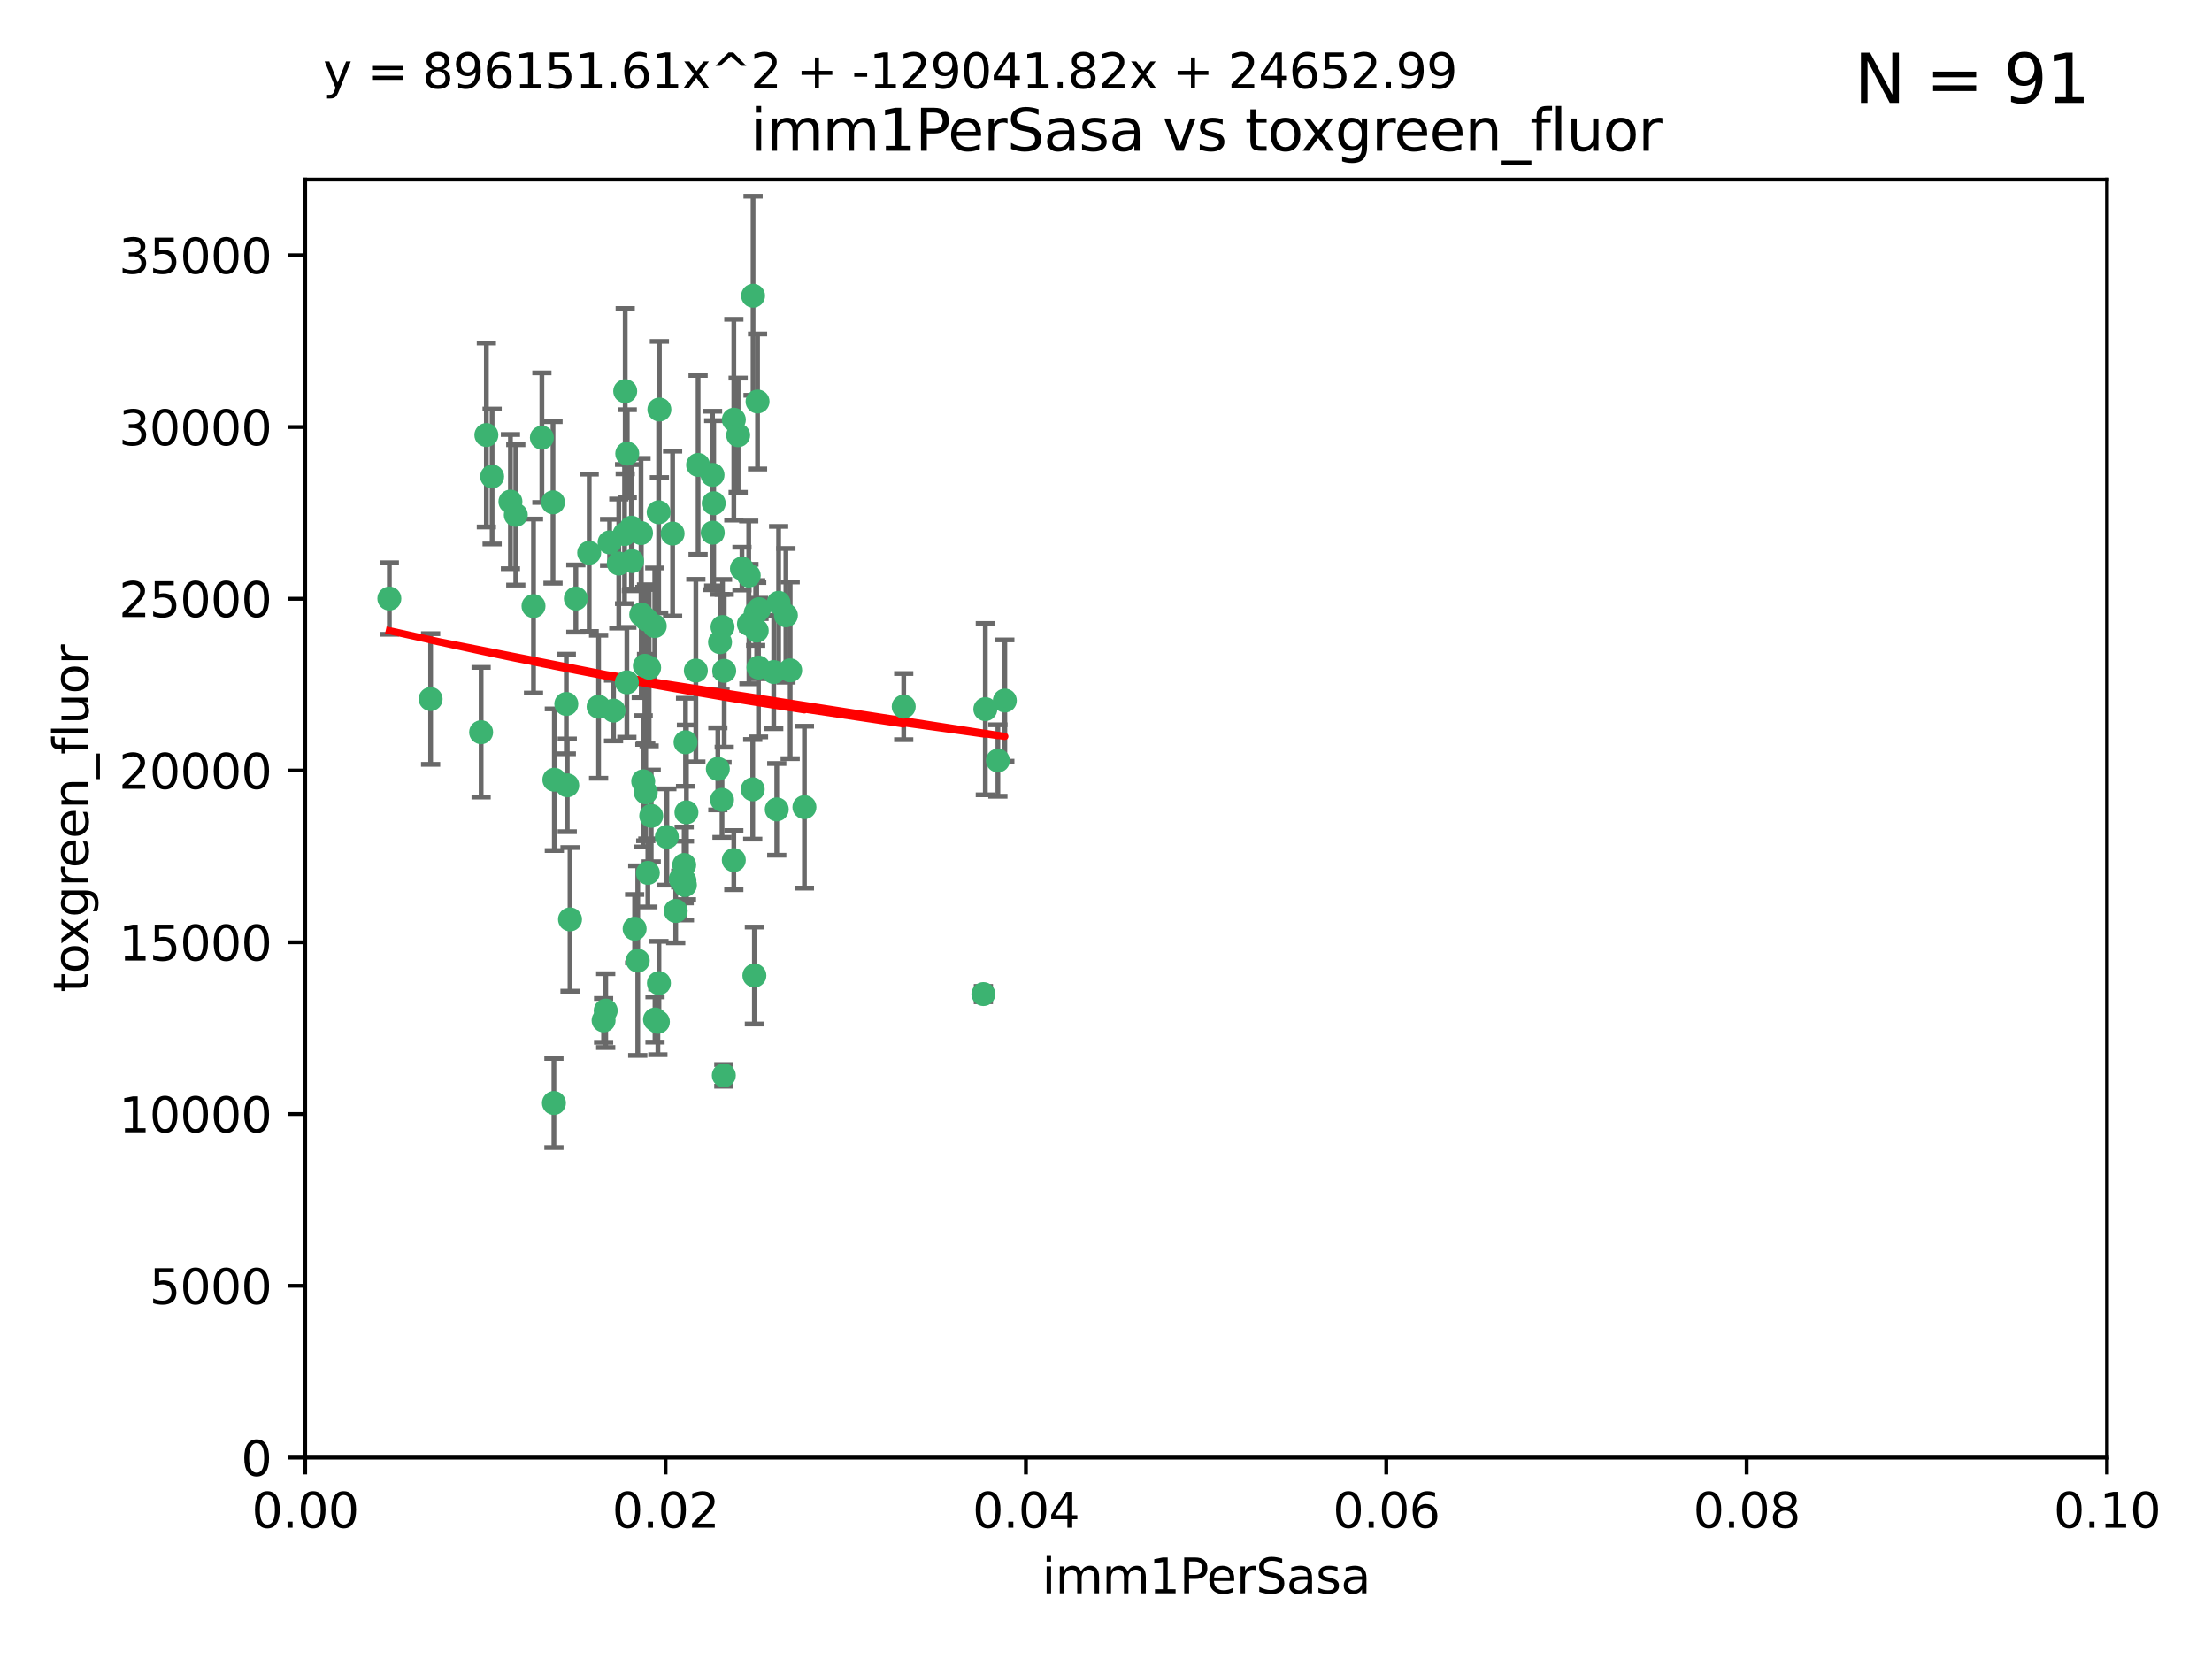 <?xml version="1.0" encoding="utf-8" standalone="no"?>
<!DOCTYPE svg PUBLIC "-//W3C//DTD SVG 1.1//EN"
  "http://www.w3.org/Graphics/SVG/1.1/DTD/svg11.dtd">
<svg xmlns:xlink="http://www.w3.org/1999/xlink" width="460.8pt" height="345.6pt" viewBox="0 0 460.8 345.6" xmlns="http://www.w3.org/2000/svg" version="1.1">
 <defs>
  <style type="text/css">*{stroke-linejoin: round; stroke-linecap: butt}</style>
 </defs>
 <g id="figure_1">
  <g id="patch_1">
   <path d="M 0 345.6 
L 460.8 345.6 
L 460.8 0 
L 0 0 
z
" style="fill: #ffffff"/>
  </g>
  <g id="axes_1">
   <g id="patch_2">
    <path d="M 63.571 303.64 
L 438.93 303.64 
L 438.93 37.411 
L 63.571 37.411 
z
" style="fill: #ffffff"/>
   </g>
   <g id="PathCollection_1">
    <defs>
     <path id="m473a7fbea2" d="M 0 1.118 
C 0.297 1.118 0.581 1 0.791 0.791 
C 1 0.581 1.118 0.297 1.118 0 
C 1.118 -0.297 1 -0.581 0.791 -0.791 
C 0.581 -1 0.297 -1.118 0 -1.118 
C -0.297 -1.118 -0.581 -1 -0.791 -0.791 
C -1 -0.581 -1.118 -0.297 -1.118 0 
C -1.118 0.297 -1 0.581 -0.791 0.791 
C -0.581 1 -0.297 1.118 0 1.118 
z
" style="stroke: #3cb371"/>
    </defs>
    <g clip-path="url(#p4b5541bf28)">
     <use xlink:href="#m473a7fbea2" x="81.107" y="124.69" style="fill: #3cb371; stroke: #3cb371"/>
     <use xlink:href="#m473a7fbea2" x="101.319" y="90.623" style="fill: #3cb371; stroke: #3cb371"/>
     <use xlink:href="#m473a7fbea2" x="106.332" y="104.496" style="fill: #3cb371; stroke: #3cb371"/>
     <use xlink:href="#m473a7fbea2" x="100.227" y="152.536" style="fill: #3cb371; stroke: #3cb371"/>
     <use xlink:href="#m473a7fbea2" x="89.706" y="145.62" style="fill: #3cb371; stroke: #3cb371"/>
     <use xlink:href="#m473a7fbea2" x="145.426" y="96.857" style="fill: #3cb371; stroke: #3cb371"/>
     <use xlink:href="#m473a7fbea2" x="156.017" y="130.005" style="fill: #3cb371; stroke: #3cb371"/>
     <use xlink:href="#m473a7fbea2" x="111.138" y="126.253" style="fill: #3cb371; stroke: #3cb371"/>
     <use xlink:href="#m473a7fbea2" x="137.211" y="106.718" style="fill: #3cb371; stroke: #3cb371"/>
     <use xlink:href="#m473a7fbea2" x="126.993" y="112.994" style="fill: #3cb371; stroke: #3cb371"/>
     <use xlink:href="#m473a7fbea2" x="119.957" y="124.689" style="fill: #3cb371; stroke: #3cb371"/>
     <use xlink:href="#m473a7fbea2" x="102.518" y="99.267" style="fill: #3cb371; stroke: #3cb371"/>
     <use xlink:href="#m473a7fbea2" x="107.447" y="107.264" style="fill: #3cb371; stroke: #3cb371"/>
     <use xlink:href="#m473a7fbea2" x="130.666" y="94.5" style="fill: #3cb371; stroke: #3cb371"/>
     <use xlink:href="#m473a7fbea2" x="161.183" y="139.999" style="fill: #3cb371; stroke: #3cb371"/>
     <use xlink:href="#m473a7fbea2" x="112.885" y="91.178" style="fill: #3cb371; stroke: #3cb371"/>
     <use xlink:href="#m473a7fbea2" x="130.11" y="111.261" style="fill: #3cb371; stroke: #3cb371"/>
     <use xlink:href="#m473a7fbea2" x="137.361" y="85.309" style="fill: #3cb371; stroke: #3cb371"/>
     <use xlink:href="#m473a7fbea2" x="167.576" y="168.143" style="fill: #3cb371; stroke: #3cb371"/>
     <use xlink:href="#m473a7fbea2" x="149.54" y="160.173" style="fill: #3cb371; stroke: #3cb371"/>
     <use xlink:href="#m473a7fbea2" x="130.587" y="142.145" style="fill: #3cb371; stroke: #3cb371"/>
     <use xlink:href="#m473a7fbea2" x="164.607" y="139.64" style="fill: #3cb371; stroke: #3cb371"/>
     <use xlink:href="#m473a7fbea2" x="124.698" y="147.225" style="fill: #3cb371; stroke: #3cb371"/>
     <use xlink:href="#m473a7fbea2" x="128.906" y="117.402" style="fill: #3cb371; stroke: #3cb371"/>
     <use xlink:href="#m473a7fbea2" x="134.683" y="129.063" style="fill: #3cb371; stroke: #3cb371"/>
     <use xlink:href="#m473a7fbea2" x="140.118" y="111.157" style="fill: #3cb371; stroke: #3cb371"/>
     <use xlink:href="#m473a7fbea2" x="157.637" y="131.368" style="fill: #3cb371; stroke: #3cb371"/>
     <use xlink:href="#m473a7fbea2" x="133.582" y="128.013" style="fill: #3cb371; stroke: #3cb371"/>
     <use xlink:href="#m473a7fbea2" x="162.201" y="125.579" style="fill: #3cb371; stroke: #3cb371"/>
     <use xlink:href="#m473a7fbea2" x="155.975" y="119.895" style="fill: #3cb371; stroke: #3cb371"/>
     <use xlink:href="#m473a7fbea2" x="148.434" y="98.934" style="fill: #3cb371; stroke: #3cb371"/>
     <use xlink:href="#m473a7fbea2" x="152.872" y="87.434" style="fill: #3cb371; stroke: #3cb371"/>
     <use xlink:href="#m473a7fbea2" x="133.991" y="162.759" style="fill: #3cb371; stroke: #3cb371"/>
     <use xlink:href="#m473a7fbea2" x="148.477" y="110.968" style="fill: #3cb371; stroke: #3cb371"/>
     <use xlink:href="#m473a7fbea2" x="133.537" y="111.045" style="fill: #3cb371; stroke: #3cb371"/>
     <use xlink:href="#m473a7fbea2" x="115.202" y="104.651" style="fill: #3cb371; stroke: #3cb371"/>
     <use xlink:href="#m473a7fbea2" x="135.226" y="139.091" style="fill: #3cb371; stroke: #3cb371"/>
     <use xlink:href="#m473a7fbea2" x="134.959" y="181.839" style="fill: #3cb371; stroke: #3cb371"/>
     <use xlink:href="#m473a7fbea2" x="131.665" y="116.895" style="fill: #3cb371; stroke: #3cb371"/>
     <use xlink:href="#m473a7fbea2" x="157.418" y="127.696" style="fill: #3cb371; stroke: #3cb371"/>
     <use xlink:href="#m473a7fbea2" x="125.739" y="212.57" style="fill: #3cb371; stroke: #3cb371"/>
     <use xlink:href="#m473a7fbea2" x="148.679" y="104.837" style="fill: #3cb371; stroke: #3cb371"/>
     <use xlink:href="#m473a7fbea2" x="149.997" y="133.777" style="fill: #3cb371; stroke: #3cb371"/>
     <use xlink:href="#m473a7fbea2" x="131.536" y="109.922" style="fill: #3cb371; stroke: #3cb371"/>
     <use xlink:href="#m473a7fbea2" x="150.409" y="166.622" style="fill: #3cb371; stroke: #3cb371"/>
     <use xlink:href="#m473a7fbea2" x="156.879" y="61.614" style="fill: #3cb371; stroke: #3cb371"/>
     <use xlink:href="#m473a7fbea2" x="150.866" y="139.744" style="fill: #3cb371; stroke: #3cb371"/>
     <use xlink:href="#m473a7fbea2" x="154.563" y="118.457" style="fill: #3cb371; stroke: #3cb371"/>
     <use xlink:href="#m473a7fbea2" x="158.007" y="139.063" style="fill: #3cb371; stroke: #3cb371"/>
     <use xlink:href="#m473a7fbea2" x="157.812" y="83.639" style="fill: #3cb371; stroke: #3cb371"/>
     <use xlink:href="#m473a7fbea2" x="153.769" y="90.667" style="fill: #3cb371; stroke: #3cb371"/>
     <use xlink:href="#m473a7fbea2" x="118.169" y="163.599" style="fill: #3cb371; stroke: #3cb371"/>
     <use xlink:href="#m473a7fbea2" x="126.179" y="210.534" style="fill: #3cb371; stroke: #3cb371"/>
     <use xlink:href="#m473a7fbea2" x="136.451" y="212.385" style="fill: #3cb371; stroke: #3cb371"/>
     <use xlink:href="#m473a7fbea2" x="137.05" y="212.869" style="fill: #3cb371; stroke: #3cb371"/>
     <use xlink:href="#m473a7fbea2" x="205.259" y="147.727" style="fill: #3cb371; stroke: #3cb371"/>
     <use xlink:href="#m473a7fbea2" x="158.116" y="126.902" style="fill: #3cb371; stroke: #3cb371"/>
     <use xlink:href="#m473a7fbea2" x="142.811" y="154.63" style="fill: #3cb371; stroke: #3cb371"/>
     <use xlink:href="#m473a7fbea2" x="163.716" y="128.187" style="fill: #3cb371; stroke: #3cb371"/>
     <use xlink:href="#m473a7fbea2" x="130.241" y="81.492" style="fill: #3cb371; stroke: #3cb371"/>
     <use xlink:href="#m473a7fbea2" x="138.918" y="174.36" style="fill: #3cb371; stroke: #3cb371"/>
     <use xlink:href="#m473a7fbea2" x="207.877" y="158.432" style="fill: #3cb371; stroke: #3cb371"/>
     <use xlink:href="#m473a7fbea2" x="127.813" y="148.029" style="fill: #3cb371; stroke: #3cb371"/>
     <use xlink:href="#m473a7fbea2" x="209.321" y="145.94" style="fill: #3cb371; stroke: #3cb371"/>
     <use xlink:href="#m473a7fbea2" x="117.976" y="146.651" style="fill: #3cb371; stroke: #3cb371"/>
     <use xlink:href="#m473a7fbea2" x="140.762" y="189.768" style="fill: #3cb371; stroke: #3cb371"/>
     <use xlink:href="#m473a7fbea2" x="152.865" y="179.173" style="fill: #3cb371; stroke: #3cb371"/>
     <use xlink:href="#m473a7fbea2" x="137.267" y="204.805" style="fill: #3cb371; stroke: #3cb371"/>
     <use xlink:href="#m473a7fbea2" x="132.856" y="200.119" style="fill: #3cb371; stroke: #3cb371"/>
     <use xlink:href="#m473a7fbea2" x="142.58" y="183.443" style="fill: #3cb371; stroke: #3cb371"/>
     <use xlink:href="#m473a7fbea2" x="150.516" y="130.623" style="fill: #3cb371; stroke: #3cb371"/>
     <use xlink:href="#m473a7fbea2" x="188.259" y="147.201" style="fill: #3cb371; stroke: #3cb371"/>
     <use xlink:href="#m473a7fbea2" x="134.52" y="165.057" style="fill: #3cb371; stroke: #3cb371"/>
     <use xlink:href="#m473a7fbea2" x="142.999" y="169.223" style="fill: #3cb371; stroke: #3cb371"/>
     <use xlink:href="#m473a7fbea2" x="204.855" y="207.089" style="fill: #3cb371; stroke: #3cb371"/>
     <use xlink:href="#m473a7fbea2" x="150.784" y="224.032" style="fill: #3cb371; stroke: #3cb371"/>
     <use xlink:href="#m473a7fbea2" x="157.152" y="203.222" style="fill: #3cb371; stroke: #3cb371"/>
     <use xlink:href="#m473a7fbea2" x="156.807" y="164.427" style="fill: #3cb371; stroke: #3cb371"/>
     <use xlink:href="#m473a7fbea2" x="118.746" y="191.526" style="fill: #3cb371; stroke: #3cb371"/>
     <use xlink:href="#m473a7fbea2" x="132.205" y="193.465" style="fill: #3cb371; stroke: #3cb371"/>
     <use xlink:href="#m473a7fbea2" x="142.68" y="184.376" style="fill: #3cb371; stroke: #3cb371"/>
     <use xlink:href="#m473a7fbea2" x="144.959" y="139.694" style="fill: #3cb371; stroke: #3cb371"/>
     <use xlink:href="#m473a7fbea2" x="115.394" y="229.784" style="fill: #3cb371; stroke: #3cb371"/>
     <use xlink:href="#m473a7fbea2" x="161.812" y="168.609" style="fill: #3cb371; stroke: #3cb371"/>
     <use xlink:href="#m473a7fbea2" x="141.805" y="183.129" style="fill: #3cb371; stroke: #3cb371"/>
     <use xlink:href="#m473a7fbea2" x="136.4" y="130.423" style="fill: #3cb371; stroke: #3cb371"/>
     <use xlink:href="#m473a7fbea2" x="115.48" y="162.431" style="fill: #3cb371; stroke: #3cb371"/>
     <use xlink:href="#m473a7fbea2" x="122.738" y="115.163" style="fill: #3cb371; stroke: #3cb371"/>
     <use xlink:href="#m473a7fbea2" x="134.334" y="138.702" style="fill: #3cb371; stroke: #3cb371"/>
     <use xlink:href="#m473a7fbea2" x="142.527" y="180.193" style="fill: #3cb371; stroke: #3cb371"/>
     <use xlink:href="#m473a7fbea2" x="135.66" y="169.96" style="fill: #3cb371; stroke: #3cb371"/>
    </g>
   </g>
   <g id="matplotlib.axis_1">
    <g id="xtick_1">
     <g id="line2d_1">
      <defs>
       <path id="m643af9306f" d="M 0 0 
L 0 3.5 
" style="stroke: #000000; stroke-width: 0.8"/>
      </defs>
      <g>
       <use xlink:href="#m643af9306f" x="63.571" y="303.64" style="stroke: #000000; stroke-width: 0.8"/>
      </g>
     </g>
     <g id="text_1">
      <!-- 0.00 -->
      <g transform="translate(52.438 318.238)scale(0.1 -0.1)">
       <defs>
        <path id="DejaVuSans-30" d="M 2034 4250 
Q 1547 4250 1301 3770 
Q 1056 3291 1056 2328 
Q 1056 1369 1301 889 
Q 1547 409 2034 409 
Q 2525 409 2770 889 
Q 3016 1369 3016 2328 
Q 3016 3291 2770 3770 
Q 2525 4250 2034 4250 
z
M 2034 4750 
Q 2819 4750 3233 4129 
Q 3647 3509 3647 2328 
Q 3647 1150 3233 529 
Q 2819 -91 2034 -91 
Q 1250 -91 836 529 
Q 422 1150 422 2328 
Q 422 3509 836 4129 
Q 1250 4750 2034 4750 
z
" transform="scale(0.016)"/>
        <path id="DejaVuSans-2e" d="M 684 794 
L 1344 794 
L 1344 0 
L 684 0 
L 684 794 
z
" transform="scale(0.016)"/>
       </defs>
       <use xlink:href="#DejaVuSans-30"/>
       <use xlink:href="#DejaVuSans-2e" x="63.623"/>
       <use xlink:href="#DejaVuSans-30" x="95.41"/>
       <use xlink:href="#DejaVuSans-30" x="159.033"/>
      </g>
     </g>
    </g>
    <g id="xtick_2">
     <g id="line2d_2">
      <g>
       <use xlink:href="#m643af9306f" x="138.643" y="303.64" style="stroke: #000000; stroke-width: 0.8"/>
      </g>
     </g>
     <g id="text_2">
      <!-- 0.02 -->
      <g transform="translate(127.51 318.238)scale(0.1 -0.1)">
       <defs>
        <path id="DejaVuSans-32" d="M 1228 531 
L 3431 531 
L 3431 0 
L 469 0 
L 469 531 
Q 828 903 1448 1529 
Q 2069 2156 2228 2338 
Q 2531 2678 2651 2914 
Q 2772 3150 2772 3378 
Q 2772 3750 2511 3984 
Q 2250 4219 1831 4219 
Q 1534 4219 1204 4116 
Q 875 4013 500 3803 
L 500 4441 
Q 881 4594 1212 4672 
Q 1544 4750 1819 4750 
Q 2544 4750 2975 4387 
Q 3406 4025 3406 3419 
Q 3406 3131 3298 2873 
Q 3191 2616 2906 2266 
Q 2828 2175 2409 1742 
Q 1991 1309 1228 531 
z
" transform="scale(0.016)"/>
       </defs>
       <use xlink:href="#DejaVuSans-30"/>
       <use xlink:href="#DejaVuSans-2e" x="63.623"/>
       <use xlink:href="#DejaVuSans-30" x="95.41"/>
       <use xlink:href="#DejaVuSans-32" x="159.033"/>
      </g>
     </g>
    </g>
    <g id="xtick_3">
     <g id="line2d_3">
      <g>
       <use xlink:href="#m643af9306f" x="213.715" y="303.64" style="stroke: #000000; stroke-width: 0.8"/>
      </g>
     </g>
     <g id="text_3">
      <!-- 0.04 -->
      <g transform="translate(202.582 318.238)scale(0.1 -0.1)">
       <defs>
        <path id="DejaVuSans-34" d="M 2419 4116 
L 825 1625 
L 2419 1625 
L 2419 4116 
z
M 2253 4666 
L 3047 4666 
L 3047 1625 
L 3713 1625 
L 3713 1100 
L 3047 1100 
L 3047 0 
L 2419 0 
L 2419 1100 
L 313 1100 
L 313 1709 
L 2253 4666 
z
" transform="scale(0.016)"/>
       </defs>
       <use xlink:href="#DejaVuSans-30"/>
       <use xlink:href="#DejaVuSans-2e" x="63.623"/>
       <use xlink:href="#DejaVuSans-30" x="95.41"/>
       <use xlink:href="#DejaVuSans-34" x="159.033"/>
      </g>
     </g>
    </g>
    <g id="xtick_4">
     <g id="line2d_4">
      <g>
       <use xlink:href="#m643af9306f" x="288.786" y="303.64" style="stroke: #000000; stroke-width: 0.8"/>
      </g>
     </g>
     <g id="text_4">
      <!-- 0.06 -->
      <g transform="translate(277.654 318.238)scale(0.1 -0.1)">
       <defs>
        <path id="DejaVuSans-36" d="M 2113 2584 
Q 1688 2584 1439 2293 
Q 1191 2003 1191 1497 
Q 1191 994 1439 701 
Q 1688 409 2113 409 
Q 2538 409 2786 701 
Q 3034 994 3034 1497 
Q 3034 2003 2786 2293 
Q 2538 2584 2113 2584 
z
M 3366 4563 
L 3366 3988 
Q 3128 4100 2886 4159 
Q 2644 4219 2406 4219 
Q 1781 4219 1451 3797 
Q 1122 3375 1075 2522 
Q 1259 2794 1537 2939 
Q 1816 3084 2150 3084 
Q 2853 3084 3261 2657 
Q 3669 2231 3669 1497 
Q 3669 778 3244 343 
Q 2819 -91 2113 -91 
Q 1303 -91 875 529 
Q 447 1150 447 2328 
Q 447 3434 972 4092 
Q 1497 4750 2381 4750 
Q 2619 4750 2861 4703 
Q 3103 4656 3366 4563 
z
" transform="scale(0.016)"/>
       </defs>
       <use xlink:href="#DejaVuSans-30"/>
       <use xlink:href="#DejaVuSans-2e" x="63.623"/>
       <use xlink:href="#DejaVuSans-30" x="95.41"/>
       <use xlink:href="#DejaVuSans-36" x="159.033"/>
      </g>
     </g>
    </g>
    <g id="xtick_5">
     <g id="line2d_5">
      <g>
       <use xlink:href="#m643af9306f" x="363.858" y="303.64" style="stroke: #000000; stroke-width: 0.8"/>
      </g>
     </g>
     <g id="text_5">
      <!-- 0.08 -->
      <g transform="translate(352.725 318.238)scale(0.1 -0.1)">
       <defs>
        <path id="DejaVuSans-38" d="M 2034 2216 
Q 1584 2216 1326 1975 
Q 1069 1734 1069 1313 
Q 1069 891 1326 650 
Q 1584 409 2034 409 
Q 2484 409 2743 651 
Q 3003 894 3003 1313 
Q 3003 1734 2745 1975 
Q 2488 2216 2034 2216 
z
M 1403 2484 
Q 997 2584 770 2862 
Q 544 3141 544 3541 
Q 544 4100 942 4425 
Q 1341 4750 2034 4750 
Q 2731 4750 3128 4425 
Q 3525 4100 3525 3541 
Q 3525 3141 3298 2862 
Q 3072 2584 2669 2484 
Q 3125 2378 3379 2068 
Q 3634 1759 3634 1313 
Q 3634 634 3220 271 
Q 2806 -91 2034 -91 
Q 1263 -91 848 271 
Q 434 634 434 1313 
Q 434 1759 690 2068 
Q 947 2378 1403 2484 
z
M 1172 3481 
Q 1172 3119 1398 2916 
Q 1625 2713 2034 2713 
Q 2441 2713 2670 2916 
Q 2900 3119 2900 3481 
Q 2900 3844 2670 4047 
Q 2441 4250 2034 4250 
Q 1625 4250 1398 4047 
Q 1172 3844 1172 3481 
z
" transform="scale(0.016)"/>
       </defs>
       <use xlink:href="#DejaVuSans-30"/>
       <use xlink:href="#DejaVuSans-2e" x="63.623"/>
       <use xlink:href="#DejaVuSans-30" x="95.41"/>
       <use xlink:href="#DejaVuSans-38" x="159.033"/>
      </g>
     </g>
    </g>
    <g id="xtick_6">
     <g id="line2d_6">
      <g>
       <use xlink:href="#m643af9306f" x="438.93" y="303.64" style="stroke: #000000; stroke-width: 0.8"/>
      </g>
     </g>
     <g id="text_6">
      <!-- 0.10 -->
      <g transform="translate(427.797 318.238)scale(0.1 -0.1)">
       <defs>
        <path id="DejaVuSans-31" d="M 794 531 
L 1825 531 
L 1825 4091 
L 703 3866 
L 703 4441 
L 1819 4666 
L 2450 4666 
L 2450 531 
L 3481 531 
L 3481 0 
L 794 0 
L 794 531 
z
" transform="scale(0.016)"/>
       </defs>
       <use xlink:href="#DejaVuSans-30"/>
       <use xlink:href="#DejaVuSans-2e" x="63.623"/>
       <use xlink:href="#DejaVuSans-31" x="95.41"/>
       <use xlink:href="#DejaVuSans-30" x="159.033"/>
      </g>
     </g>
    </g>
    <g id="text_7">
     <!-- imm1PerSasa -->
     <g transform="translate(217.067 331.917)scale(0.1 -0.1)">
      <defs>
       <path id="DejaVuSans-69" d="M 603 3500 
L 1178 3500 
L 1178 0 
L 603 0 
L 603 3500 
z
M 603 4863 
L 1178 4863 
L 1178 4134 
L 603 4134 
L 603 4863 
z
" transform="scale(0.016)"/>
       <path id="DejaVuSans-6d" d="M 3328 2828 
Q 3544 3216 3844 3400 
Q 4144 3584 4550 3584 
Q 5097 3584 5394 3201 
Q 5691 2819 5691 2113 
L 5691 0 
L 5113 0 
L 5113 2094 
Q 5113 2597 4934 2840 
Q 4756 3084 4391 3084 
Q 3944 3084 3684 2787 
Q 3425 2491 3425 1978 
L 3425 0 
L 2847 0 
L 2847 2094 
Q 2847 2600 2669 2842 
Q 2491 3084 2119 3084 
Q 1678 3084 1418 2786 
Q 1159 2488 1159 1978 
L 1159 0 
L 581 0 
L 581 3500 
L 1159 3500 
L 1159 2956 
Q 1356 3278 1631 3431 
Q 1906 3584 2284 3584 
Q 2666 3584 2933 3390 
Q 3200 3197 3328 2828 
z
" transform="scale(0.016)"/>
       <path id="DejaVuSans-50" d="M 1259 4147 
L 1259 2394 
L 2053 2394 
Q 2494 2394 2734 2622 
Q 2975 2850 2975 3272 
Q 2975 3691 2734 3919 
Q 2494 4147 2053 4147 
L 1259 4147 
z
M 628 4666 
L 2053 4666 
Q 2838 4666 3239 4311 
Q 3641 3956 3641 3272 
Q 3641 2581 3239 2228 
Q 2838 1875 2053 1875 
L 1259 1875 
L 1259 0 
L 628 0 
L 628 4666 
z
" transform="scale(0.016)"/>
       <path id="DejaVuSans-65" d="M 3597 1894 
L 3597 1613 
L 953 1613 
Q 991 1019 1311 708 
Q 1631 397 2203 397 
Q 2534 397 2845 478 
Q 3156 559 3463 722 
L 3463 178 
Q 3153 47 2828 -22 
Q 2503 -91 2169 -91 
Q 1331 -91 842 396 
Q 353 884 353 1716 
Q 353 2575 817 3079 
Q 1281 3584 2069 3584 
Q 2775 3584 3186 3129 
Q 3597 2675 3597 1894 
z
M 3022 2063 
Q 3016 2534 2758 2815 
Q 2500 3097 2075 3097 
Q 1594 3097 1305 2825 
Q 1016 2553 972 2059 
L 3022 2063 
z
" transform="scale(0.016)"/>
       <path id="DejaVuSans-72" d="M 2631 2963 
Q 2534 3019 2420 3045 
Q 2306 3072 2169 3072 
Q 1681 3072 1420 2755 
Q 1159 2438 1159 1844 
L 1159 0 
L 581 0 
L 581 3500 
L 1159 3500 
L 1159 2956 
Q 1341 3275 1631 3429 
Q 1922 3584 2338 3584 
Q 2397 3584 2469 3576 
Q 2541 3569 2628 3553 
L 2631 2963 
z
" transform="scale(0.016)"/>
       <path id="DejaVuSans-53" d="M 3425 4513 
L 3425 3897 
Q 3066 4069 2747 4153 
Q 2428 4238 2131 4238 
Q 1616 4238 1336 4038 
Q 1056 3838 1056 3469 
Q 1056 3159 1242 3001 
Q 1428 2844 1947 2747 
L 2328 2669 
Q 3034 2534 3370 2195 
Q 3706 1856 3706 1288 
Q 3706 609 3251 259 
Q 2797 -91 1919 -91 
Q 1588 -91 1214 -16 
Q 841 59 441 206 
L 441 856 
Q 825 641 1194 531 
Q 1563 422 1919 422 
Q 2459 422 2753 634 
Q 3047 847 3047 1241 
Q 3047 1584 2836 1778 
Q 2625 1972 2144 2069 
L 1759 2144 
Q 1053 2284 737 2584 
Q 422 2884 422 3419 
Q 422 4038 858 4394 
Q 1294 4750 2059 4750 
Q 2388 4750 2728 4690 
Q 3069 4631 3425 4513 
z
" transform="scale(0.016)"/>
       <path id="DejaVuSans-61" d="M 2194 1759 
Q 1497 1759 1228 1600 
Q 959 1441 959 1056 
Q 959 750 1161 570 
Q 1363 391 1709 391 
Q 2188 391 2477 730 
Q 2766 1069 2766 1631 
L 2766 1759 
L 2194 1759 
z
M 3341 1997 
L 3341 0 
L 2766 0 
L 2766 531 
Q 2569 213 2275 61 
Q 1981 -91 1556 -91 
Q 1019 -91 701 211 
Q 384 513 384 1019 
Q 384 1609 779 1909 
Q 1175 2209 1959 2209 
L 2766 2209 
L 2766 2266 
Q 2766 2663 2505 2880 
Q 2244 3097 1772 3097 
Q 1472 3097 1187 3025 
Q 903 2953 641 2809 
L 641 3341 
Q 956 3463 1253 3523 
Q 1550 3584 1831 3584 
Q 2591 3584 2966 3190 
Q 3341 2797 3341 1997 
z
" transform="scale(0.016)"/>
       <path id="DejaVuSans-73" d="M 2834 3397 
L 2834 2853 
Q 2591 2978 2328 3040 
Q 2066 3103 1784 3103 
Q 1356 3103 1142 2972 
Q 928 2841 928 2578 
Q 928 2378 1081 2264 
Q 1234 2150 1697 2047 
L 1894 2003 
Q 2506 1872 2764 1633 
Q 3022 1394 3022 966 
Q 3022 478 2636 193 
Q 2250 -91 1575 -91 
Q 1294 -91 989 -36 
Q 684 19 347 128 
L 347 722 
Q 666 556 975 473 
Q 1284 391 1588 391 
Q 1994 391 2212 530 
Q 2431 669 2431 922 
Q 2431 1156 2273 1281 
Q 2116 1406 1581 1522 
L 1381 1569 
Q 847 1681 609 1914 
Q 372 2147 372 2553 
Q 372 3047 722 3315 
Q 1072 3584 1716 3584 
Q 2034 3584 2315 3537 
Q 2597 3491 2834 3397 
z
" transform="scale(0.016)"/>
      </defs>
      <use xlink:href="#DejaVuSans-69"/>
      <use xlink:href="#DejaVuSans-6d" x="27.783"/>
      <use xlink:href="#DejaVuSans-6d" x="125.195"/>
      <use xlink:href="#DejaVuSans-31" x="222.607"/>
      <use xlink:href="#DejaVuSans-50" x="286.23"/>
      <use xlink:href="#DejaVuSans-65" x="342.908"/>
      <use xlink:href="#DejaVuSans-72" x="404.432"/>
      <use xlink:href="#DejaVuSans-53" x="445.545"/>
      <use xlink:href="#DejaVuSans-61" x="509.021"/>
      <use xlink:href="#DejaVuSans-73" x="570.301"/>
      <use xlink:href="#DejaVuSans-61" x="622.4"/>
     </g>
    </g>
   </g>
   <g id="matplotlib.axis_2">
    <g id="ytick_1">
     <g id="line2d_7">
      <defs>
       <path id="m53eb5cfc9b" d="M 0 0 
L -3.5 0 
" style="stroke: #000000; stroke-width: 0.8"/>
      </defs>
      <g>
       <use xlink:href="#m53eb5cfc9b" x="63.571" y="303.64" style="stroke: #000000; stroke-width: 0.8"/>
      </g>
     </g>
     <g id="text_8">
      <!-- 0 -->
      <g transform="translate(50.209 307.439)scale(0.1 -0.1)">
       <use xlink:href="#DejaVuSans-30"/>
      </g>
     </g>
    </g>
    <g id="ytick_2">
     <g id="line2d_8">
      <g>
       <use xlink:href="#m53eb5cfc9b" x="63.571" y="267.859" style="stroke: #000000; stroke-width: 0.8"/>
      </g>
     </g>
     <g id="text_9">
      <!-- 5000 -->
      <g transform="translate(31.121 271.658)scale(0.1 -0.1)">
       <defs>
        <path id="DejaVuSans-35" d="M 691 4666 
L 3169 4666 
L 3169 4134 
L 1269 4134 
L 1269 2991 
Q 1406 3038 1543 3061 
Q 1681 3084 1819 3084 
Q 2600 3084 3056 2656 
Q 3513 2228 3513 1497 
Q 3513 744 3044 326 
Q 2575 -91 1722 -91 
Q 1428 -91 1123 -41 
Q 819 9 494 109 
L 494 744 
Q 775 591 1075 516 
Q 1375 441 1709 441 
Q 2250 441 2565 725 
Q 2881 1009 2881 1497 
Q 2881 1984 2565 2268 
Q 2250 2553 1709 2553 
Q 1456 2553 1204 2497 
Q 953 2441 691 2322 
L 691 4666 
z
" transform="scale(0.016)"/>
       </defs>
       <use xlink:href="#DejaVuSans-35"/>
       <use xlink:href="#DejaVuSans-30" x="63.623"/>
       <use xlink:href="#DejaVuSans-30" x="127.246"/>
       <use xlink:href="#DejaVuSans-30" x="190.869"/>
      </g>
     </g>
    </g>
    <g id="ytick_3">
     <g id="line2d_9">
      <g>
       <use xlink:href="#m53eb5cfc9b" x="63.571" y="232.078" style="stroke: #000000; stroke-width: 0.8"/>
      </g>
     </g>
     <g id="text_10">
      <!-- 10000 -->
      <g transform="translate(24.759 235.878)scale(0.1 -0.1)">
       <use xlink:href="#DejaVuSans-31"/>
       <use xlink:href="#DejaVuSans-30" x="63.623"/>
       <use xlink:href="#DejaVuSans-30" x="127.246"/>
       <use xlink:href="#DejaVuSans-30" x="190.869"/>
       <use xlink:href="#DejaVuSans-30" x="254.492"/>
      </g>
     </g>
    </g>
    <g id="ytick_4">
     <g id="line2d_10">
      <g>
       <use xlink:href="#m53eb5cfc9b" x="63.571" y="196.298" style="stroke: #000000; stroke-width: 0.8"/>
      </g>
     </g>
     <g id="text_11">
      <!-- 15000 -->
      <g transform="translate(24.759 200.097)scale(0.1 -0.1)">
       <use xlink:href="#DejaVuSans-31"/>
       <use xlink:href="#DejaVuSans-35" x="63.623"/>
       <use xlink:href="#DejaVuSans-30" x="127.246"/>
       <use xlink:href="#DejaVuSans-30" x="190.869"/>
       <use xlink:href="#DejaVuSans-30" x="254.492"/>
      </g>
     </g>
    </g>
    <g id="ytick_5">
     <g id="line2d_11">
      <g>
       <use xlink:href="#m53eb5cfc9b" x="63.571" y="160.517" style="stroke: #000000; stroke-width: 0.8"/>
      </g>
     </g>
     <g id="text_12">
      <!-- 20000 -->
      <g transform="translate(24.759 164.316)scale(0.1 -0.1)">
       <use xlink:href="#DejaVuSans-32"/>
       <use xlink:href="#DejaVuSans-30" x="63.623"/>
       <use xlink:href="#DejaVuSans-30" x="127.246"/>
       <use xlink:href="#DejaVuSans-30" x="190.869"/>
       <use xlink:href="#DejaVuSans-30" x="254.492"/>
      </g>
     </g>
    </g>
    <g id="ytick_6">
     <g id="line2d_12">
      <g>
       <use xlink:href="#m53eb5cfc9b" x="63.571" y="124.736" style="stroke: #000000; stroke-width: 0.8"/>
      </g>
     </g>
     <g id="text_13">
      <!-- 25000 -->
      <g transform="translate(24.759 128.535)scale(0.1 -0.1)">
       <use xlink:href="#DejaVuSans-32"/>
       <use xlink:href="#DejaVuSans-35" x="63.623"/>
       <use xlink:href="#DejaVuSans-30" x="127.246"/>
       <use xlink:href="#DejaVuSans-30" x="190.869"/>
       <use xlink:href="#DejaVuSans-30" x="254.492"/>
      </g>
     </g>
    </g>
    <g id="ytick_7">
     <g id="line2d_13">
      <g>
       <use xlink:href="#m53eb5cfc9b" x="63.571" y="88.955" style="stroke: #000000; stroke-width: 0.8"/>
      </g>
     </g>
     <g id="text_14">
      <!-- 30000 -->
      <g transform="translate(24.759 92.754)scale(0.1 -0.1)">
       <defs>
        <path id="DejaVuSans-33" d="M 2597 2516 
Q 3050 2419 3304 2112 
Q 3559 1806 3559 1356 
Q 3559 666 3084 287 
Q 2609 -91 1734 -91 
Q 1441 -91 1130 -33 
Q 819 25 488 141 
L 488 750 
Q 750 597 1062 519 
Q 1375 441 1716 441 
Q 2309 441 2620 675 
Q 2931 909 2931 1356 
Q 2931 1769 2642 2001 
Q 2353 2234 1838 2234 
L 1294 2234 
L 1294 2753 
L 1863 2753 
Q 2328 2753 2575 2939 
Q 2822 3125 2822 3475 
Q 2822 3834 2567 4026 
Q 2313 4219 1838 4219 
Q 1578 4219 1281 4162 
Q 984 4106 628 3988 
L 628 4550 
Q 988 4650 1302 4700 
Q 1616 4750 1894 4750 
Q 2613 4750 3031 4423 
Q 3450 4097 3450 3541 
Q 3450 3153 3228 2886 
Q 3006 2619 2597 2516 
z
" transform="scale(0.016)"/>
       </defs>
       <use xlink:href="#DejaVuSans-33"/>
       <use xlink:href="#DejaVuSans-30" x="63.623"/>
       <use xlink:href="#DejaVuSans-30" x="127.246"/>
       <use xlink:href="#DejaVuSans-30" x="190.869"/>
       <use xlink:href="#DejaVuSans-30" x="254.492"/>
      </g>
     </g>
    </g>
    <g id="ytick_8">
     <g id="line2d_14">
      <g>
       <use xlink:href="#m53eb5cfc9b" x="63.571" y="53.174" style="stroke: #000000; stroke-width: 0.8"/>
      </g>
     </g>
     <g id="text_15">
      <!-- 35000 -->
      <g transform="translate(24.759 56.974)scale(0.1 -0.1)">
       <use xlink:href="#DejaVuSans-33"/>
       <use xlink:href="#DejaVuSans-35" x="63.623"/>
       <use xlink:href="#DejaVuSans-30" x="127.246"/>
       <use xlink:href="#DejaVuSans-30" x="190.869"/>
       <use xlink:href="#DejaVuSans-30" x="254.492"/>
      </g>
     </g>
    </g>
    <g id="text_16">
     <!-- toxgreen_fluor -->
     <g transform="translate(18.401 206.72)rotate(-90)scale(0.1 -0.1)">
      <defs>
       <path id="DejaVuSans-74" d="M 1172 4494 
L 1172 3500 
L 2356 3500 
L 2356 3053 
L 1172 3053 
L 1172 1153 
Q 1172 725 1289 603 
Q 1406 481 1766 481 
L 2356 481 
L 2356 0 
L 1766 0 
Q 1100 0 847 248 
Q 594 497 594 1153 
L 594 3053 
L 172 3053 
L 172 3500 
L 594 3500 
L 594 4494 
L 1172 4494 
z
" transform="scale(0.016)"/>
       <path id="DejaVuSans-6f" d="M 1959 3097 
Q 1497 3097 1228 2736 
Q 959 2375 959 1747 
Q 959 1119 1226 758 
Q 1494 397 1959 397 
Q 2419 397 2687 759 
Q 2956 1122 2956 1747 
Q 2956 2369 2687 2733 
Q 2419 3097 1959 3097 
z
M 1959 3584 
Q 2709 3584 3137 3096 
Q 3566 2609 3566 1747 
Q 3566 888 3137 398 
Q 2709 -91 1959 -91 
Q 1206 -91 779 398 
Q 353 888 353 1747 
Q 353 2609 779 3096 
Q 1206 3584 1959 3584 
z
" transform="scale(0.016)"/>
       <path id="DejaVuSans-78" d="M 3513 3500 
L 2247 1797 
L 3578 0 
L 2900 0 
L 1881 1375 
L 863 0 
L 184 0 
L 1544 1831 
L 300 3500 
L 978 3500 
L 1906 2253 
L 2834 3500 
L 3513 3500 
z
" transform="scale(0.016)"/>
       <path id="DejaVuSans-67" d="M 2906 1791 
Q 2906 2416 2648 2759 
Q 2391 3103 1925 3103 
Q 1463 3103 1205 2759 
Q 947 2416 947 1791 
Q 947 1169 1205 825 
Q 1463 481 1925 481 
Q 2391 481 2648 825 
Q 2906 1169 2906 1791 
z
M 3481 434 
Q 3481 -459 3084 -895 
Q 2688 -1331 1869 -1331 
Q 1566 -1331 1297 -1286 
Q 1028 -1241 775 -1147 
L 775 -588 
Q 1028 -725 1275 -790 
Q 1522 -856 1778 -856 
Q 2344 -856 2625 -561 
Q 2906 -266 2906 331 
L 2906 616 
Q 2728 306 2450 153 
Q 2172 0 1784 0 
Q 1141 0 747 490 
Q 353 981 353 1791 
Q 353 2603 747 3093 
Q 1141 3584 1784 3584 
Q 2172 3584 2450 3431 
Q 2728 3278 2906 2969 
L 2906 3500 
L 3481 3500 
L 3481 434 
z
" transform="scale(0.016)"/>
       <path id="DejaVuSans-6e" d="M 3513 2113 
L 3513 0 
L 2938 0 
L 2938 2094 
Q 2938 2591 2744 2837 
Q 2550 3084 2163 3084 
Q 1697 3084 1428 2787 
Q 1159 2491 1159 1978 
L 1159 0 
L 581 0 
L 581 3500 
L 1159 3500 
L 1159 2956 
Q 1366 3272 1645 3428 
Q 1925 3584 2291 3584 
Q 2894 3584 3203 3211 
Q 3513 2838 3513 2113 
z
" transform="scale(0.016)"/>
       <path id="DejaVuSans-5f" d="M 3263 -1063 
L 3263 -1509 
L -63 -1509 
L -63 -1063 
L 3263 -1063 
z
" transform="scale(0.016)"/>
       <path id="DejaVuSans-66" d="M 2375 4863 
L 2375 4384 
L 1825 4384 
Q 1516 4384 1395 4259 
Q 1275 4134 1275 3809 
L 1275 3500 
L 2222 3500 
L 2222 3053 
L 1275 3053 
L 1275 0 
L 697 0 
L 697 3053 
L 147 3053 
L 147 3500 
L 697 3500 
L 697 3744 
Q 697 4328 969 4595 
Q 1241 4863 1831 4863 
L 2375 4863 
z
" transform="scale(0.016)"/>
       <path id="DejaVuSans-6c" d="M 603 4863 
L 1178 4863 
L 1178 0 
L 603 0 
L 603 4863 
z
" transform="scale(0.016)"/>
       <path id="DejaVuSans-75" d="M 544 1381 
L 544 3500 
L 1119 3500 
L 1119 1403 
Q 1119 906 1312 657 
Q 1506 409 1894 409 
Q 2359 409 2629 706 
Q 2900 1003 2900 1516 
L 2900 3500 
L 3475 3500 
L 3475 0 
L 2900 0 
L 2900 538 
Q 2691 219 2414 64 
Q 2138 -91 1772 -91 
Q 1169 -91 856 284 
Q 544 659 544 1381 
z
M 1991 3584 
L 1991 3584 
z
" transform="scale(0.016)"/>
      </defs>
      <use xlink:href="#DejaVuSans-74"/>
      <use xlink:href="#DejaVuSans-6f" x="39.209"/>
      <use xlink:href="#DejaVuSans-78" x="97.266"/>
      <use xlink:href="#DejaVuSans-67" x="156.445"/>
      <use xlink:href="#DejaVuSans-72" x="219.922"/>
      <use xlink:href="#DejaVuSans-65" x="258.785"/>
      <use xlink:href="#DejaVuSans-65" x="320.309"/>
      <use xlink:href="#DejaVuSans-6e" x="381.832"/>
      <use xlink:href="#DejaVuSans-5f" x="445.211"/>
      <use xlink:href="#DejaVuSans-66" x="495.211"/>
      <use xlink:href="#DejaVuSans-6c" x="530.416"/>
      <use xlink:href="#DejaVuSans-75" x="558.199"/>
      <use xlink:href="#DejaVuSans-6f" x="621.578"/>
      <use xlink:href="#DejaVuSans-72" x="682.76"/>
     </g>
    </g>
   </g>
   <g id="LineCollection_1">
    <path d="M 81.107 132.143 
L 81.107 117.237 
" clip-path="url(#p4b5541bf28)" style="fill: none; stroke: #696969"/>
    <path d="M 101.319 109.781 
L 101.319 71.466 
" clip-path="url(#p4b5541bf28)" style="fill: none; stroke: #696969"/>
    <path d="M 106.332 118.477 
L 106.332 90.515 
" clip-path="url(#p4b5541bf28)" style="fill: none; stroke: #696969"/>
    <path d="M 100.227 166.039 
L 100.227 139.033 
" clip-path="url(#p4b5541bf28)" style="fill: none; stroke: #696969"/>
    <path d="M 89.706 159.229 
L 89.706 132.011 
" clip-path="url(#p4b5541bf28)" style="fill: none; stroke: #696969"/>
    <path d="M 145.426 115.505 
L 145.426 78.209 
" clip-path="url(#p4b5541bf28)" style="fill: none; stroke: #696969"/>
    <path d="M 156.017 142.442 
L 156.017 117.567 
" clip-path="url(#p4b5541bf28)" style="fill: none; stroke: #696969"/>
    <path d="M 111.138 144.376 
L 111.138 108.13 
" clip-path="url(#p4b5541bf28)" style="fill: none; stroke: #696969"/>
    <path d="M 137.211 127.664 
L 137.211 85.772 
" clip-path="url(#p4b5541bf28)" style="fill: none; stroke: #696969"/>
    <path d="M 126.993 117.812 
L 126.993 108.176 
" clip-path="url(#p4b5541bf28)" style="fill: none; stroke: #696969"/>
    <path d="M 119.957 131.683 
L 119.957 117.696 
" clip-path="url(#p4b5541bf28)" style="fill: none; stroke: #696969"/>
    <path d="M 102.518 113.322 
L 102.518 85.213 
" clip-path="url(#p4b5541bf28)" style="fill: none; stroke: #696969"/>
    <path d="M 107.447 121.88 
L 107.447 92.647 
" clip-path="url(#p4b5541bf28)" style="fill: none; stroke: #696969"/>
    <path d="M 130.666 103.651 
L 130.666 85.348 
" clip-path="url(#p4b5541bf28)" style="fill: none; stroke: #696969"/>
    <path d="M 161.183 151.798 
L 161.183 128.2 
" clip-path="url(#p4b5541bf28)" style="fill: none; stroke: #696969"/>
    <path d="M 112.885 104.675 
L 112.885 77.682 
" clip-path="url(#p4b5541bf28)" style="fill: none; stroke: #696969"/>
    <path d="M 130.11 125.753 
L 130.11 96.768 
" clip-path="url(#p4b5541bf28)" style="fill: none; stroke: #696969"/>
    <path d="M 137.361 99.491 
L 137.361 71.128 
" clip-path="url(#p4b5541bf28)" style="fill: none; stroke: #696969"/>
    <path d="M 167.576 185.006 
L 167.576 151.281 
" clip-path="url(#p4b5541bf28)" style="fill: none; stroke: #696969"/>
    <path d="M 149.54 168.723 
L 149.54 151.623 
" clip-path="url(#p4b5541bf28)" style="fill: none; stroke: #696969"/>
    <path d="M 130.587 153.587 
L 130.587 130.704 
" clip-path="url(#p4b5541bf28)" style="fill: none; stroke: #696969"/>
    <path d="M 164.607 158.046 
L 164.607 121.234 
" clip-path="url(#p4b5541bf28)" style="fill: none; stroke: #696969"/>
    <path d="M 124.698 162.121 
L 124.698 132.33 
" clip-path="url(#p4b5541bf28)" style="fill: none; stroke: #696969"/>
    <path d="M 128.906 130.841 
L 128.906 103.963 
" clip-path="url(#p4b5541bf28)" style="fill: none; stroke: #696969"/>
    <path d="M 134.683 136.31 
L 134.683 121.816 
" clip-path="url(#p4b5541bf28)" style="fill: none; stroke: #696969"/>
    <path d="M 140.118 128.336 
L 140.118 93.979 
" clip-path="url(#p4b5541bf28)" style="fill: none; stroke: #696969"/>
    <path d="M 157.637 141.39 
L 157.637 121.347 
" clip-path="url(#p4b5541bf28)" style="fill: none; stroke: #696969"/>
    <path d="M 133.582 145.305 
L 133.582 110.721 
" clip-path="url(#p4b5541bf28)" style="fill: none; stroke: #696969"/>
    <path d="M 162.201 141.497 
L 162.201 109.662 
" clip-path="url(#p4b5541bf28)" style="fill: none; stroke: #696969"/>
    <path d="M 155.975 131.252 
L 155.975 108.538 
" clip-path="url(#p4b5541bf28)" style="fill: none; stroke: #696969"/>
    <path d="M 148.434 112.206 
L 148.434 85.663 
" clip-path="url(#p4b5541bf28)" style="fill: none; stroke: #696969"/>
    <path d="M 152.872 108.351 
L 152.872 66.517 
" clip-path="url(#p4b5541bf28)" style="fill: none; stroke: #696969"/>
    <path d="M 133.991 176.439 
L 133.991 149.08 
" clip-path="url(#p4b5541bf28)" style="fill: none; stroke: #696969"/>
    <path d="M 148.477 122.844 
L 148.477 99.093 
" clip-path="url(#p4b5541bf28)" style="fill: none; stroke: #696969"/>
    <path d="M 133.537 126.588 
L 133.537 95.502 
" clip-path="url(#p4b5541bf28)" style="fill: none; stroke: #696969"/>
    <path d="M 115.202 121.481 
L 115.202 87.821 
" clip-path="url(#p4b5541bf28)" style="fill: none; stroke: #696969"/>
    <path d="M 135.226 155.38 
L 135.226 122.802 
" clip-path="url(#p4b5541bf28)" style="fill: none; stroke: #696969"/>
    <path d="M 134.959 188.932 
L 134.959 174.746 
" clip-path="url(#p4b5541bf28)" style="fill: none; stroke: #696969"/>
    <path d="M 131.665 122.714 
L 131.665 111.075 
" clip-path="url(#p4b5541bf28)" style="fill: none; stroke: #696969"/>
    <path d="M 157.418 134.441 
L 157.418 120.951 
" clip-path="url(#p4b5541bf28)" style="fill: none; stroke: #696969"/>
    <path d="M 125.739 217.139 
L 125.739 208.002 
" clip-path="url(#p4b5541bf28)" style="fill: none; stroke: #696969"/>
    <path d="M 148.679 122.048 
L 148.679 87.626 
" clip-path="url(#p4b5541bf28)" style="fill: none; stroke: #696969"/>
    <path d="M 149.997 143.733 
L 149.997 123.822 
" clip-path="url(#p4b5541bf28)" style="fill: none; stroke: #696969"/>
    <path d="M 131.536 123.06 
L 131.536 96.783 
" clip-path="url(#p4b5541bf28)" style="fill: none; stroke: #696969"/>
    <path d="M 150.409 174.434 
L 150.409 158.81 
" clip-path="url(#p4b5541bf28)" style="fill: none; stroke: #696969"/>
    <path d="M 156.879 82.348 
L 156.879 40.879 
" clip-path="url(#p4b5541bf28)" style="fill: none; stroke: #696969"/>
    <path d="M 150.866 155.653 
L 150.866 123.835 
" clip-path="url(#p4b5541bf28)" style="fill: none; stroke: #696969"/>
    <path d="M 154.563 122.912 
L 154.563 114.001 
" clip-path="url(#p4b5541bf28)" style="fill: none; stroke: #696969"/>
    <path d="M 158.007 153.504 
L 158.007 124.622 
" clip-path="url(#p4b5541bf28)" style="fill: none; stroke: #696969"/>
    <path d="M 157.812 97.702 
L 157.812 69.575 
" clip-path="url(#p4b5541bf28)" style="fill: none; stroke: #696969"/>
    <path d="M 153.769 102.568 
L 153.769 78.767 
" clip-path="url(#p4b5541bf28)" style="fill: none; stroke: #696969"/>
    <path d="M 118.169 173.255 
L 118.169 153.942 
" clip-path="url(#p4b5541bf28)" style="fill: none; stroke: #696969"/>
    <path d="M 126.179 218.223 
L 126.179 202.845 
" clip-path="url(#p4b5541bf28)" style="fill: none; stroke: #696969"/>
    <path d="M 136.451 217.096 
L 136.451 207.674 
" clip-path="url(#p4b5541bf28)" style="fill: none; stroke: #696969"/>
    <path d="M 137.05 219.717 
L 137.05 206.021 
" clip-path="url(#p4b5541bf28)" style="fill: none; stroke: #696969"/>
    <path d="M 205.259 165.576 
L 205.259 129.878 
" clip-path="url(#p4b5541bf28)" style="fill: none; stroke: #696969"/>
    <path d="M 158.116 128.865 
L 158.116 124.939 
" clip-path="url(#p4b5541bf28)" style="fill: none; stroke: #696969"/>
    <path d="M 142.811 163.803 
L 142.811 145.457 
" clip-path="url(#p4b5541bf28)" style="fill: none; stroke: #696969"/>
    <path d="M 163.716 142.109 
L 163.716 114.265 
" clip-path="url(#p4b5541bf28)" style="fill: none; stroke: #696969"/>
    <path d="M 130.241 98.71 
L 130.241 64.274 
" clip-path="url(#p4b5541bf28)" style="fill: none; stroke: #696969"/>
    <path d="M 138.918 184.389 
L 138.918 164.331 
" clip-path="url(#p4b5541bf28)" style="fill: none; stroke: #696969"/>
    <path d="M 207.877 165.874 
L 207.877 150.99 
" clip-path="url(#p4b5541bf28)" style="fill: none; stroke: #696969"/>
    <path d="M 127.813 154.342 
L 127.813 141.715 
" clip-path="url(#p4b5541bf28)" style="fill: none; stroke: #696969"/>
    <path d="M 209.321 158.572 
L 209.321 133.308 
" clip-path="url(#p4b5541bf28)" style="fill: none; stroke: #696969"/>
    <path d="M 117.976 157.023 
L 117.976 136.279 
" clip-path="url(#p4b5541bf28)" style="fill: none; stroke: #696969"/>
    <path d="M 140.762 196.404 
L 140.762 183.133 
" clip-path="url(#p4b5541bf28)" style="fill: none; stroke: #696969"/>
    <path d="M 152.865 185.329 
L 152.865 173.018 
" clip-path="url(#p4b5541bf28)" style="fill: none; stroke: #696969"/>
    <path d="M 137.267 213.517 
L 137.267 196.093 
" clip-path="url(#p4b5541bf28)" style="fill: none; stroke: #696969"/>
    <path d="M 132.856 219.869 
L 132.856 180.37 
" clip-path="url(#p4b5541bf28)" style="fill: none; stroke: #696969"/>
    <path d="M 142.58 191.653 
L 142.58 175.233 
" clip-path="url(#p4b5541bf28)" style="fill: none; stroke: #696969"/>
    <path d="M 150.516 140.536 
L 150.516 120.711 
" clip-path="url(#p4b5541bf28)" style="fill: none; stroke: #696969"/>
    <path d="M 188.259 154.089 
L 188.259 140.313 
" clip-path="url(#p4b5541bf28)" style="fill: none; stroke: #696969"/>
    <path d="M 134.52 175.144 
L 134.52 154.97 
" clip-path="url(#p4b5541bf28)" style="fill: none; stroke: #696969"/>
    <path d="M 142.999 187.407 
L 142.999 151.039 
" clip-path="url(#p4b5541bf28)" style="fill: none; stroke: #696969"/>
    <path d="M 204.855 208.689 
L 204.855 205.489 
" clip-path="url(#p4b5541bf28)" style="fill: none; stroke: #696969"/>
    <path d="M 150.784 226.295 
L 150.784 221.768 
" clip-path="url(#p4b5541bf28)" style="fill: none; stroke: #696969"/>
    <path d="M 157.152 213.318 
L 157.152 193.126 
" clip-path="url(#p4b5541bf28)" style="fill: none; stroke: #696969"/>
    <path d="M 156.807 174.8 
L 156.807 154.054 
" clip-path="url(#p4b5541bf28)" style="fill: none; stroke: #696969"/>
    <path d="M 118.746 206.489 
L 118.746 176.563 
" clip-path="url(#p4b5541bf28)" style="fill: none; stroke: #696969"/>
    <path d="M 132.205 200.584 
L 132.205 186.345 
" clip-path="url(#p4b5541bf28)" style="fill: none; stroke: #696969"/>
    <path d="M 142.68 185.043 
L 142.68 183.709 
" clip-path="url(#p4b5541bf28)" style="fill: none; stroke: #696969"/>
    <path d="M 144.959 158.704 
L 144.959 120.683 
" clip-path="url(#p4b5541bf28)" style="fill: none; stroke: #696969"/>
    <path d="M 115.394 239.07 
L 115.394 220.499 
" clip-path="url(#p4b5541bf28)" style="fill: none; stroke: #696969"/>
    <path d="M 161.812 178.161 
L 161.812 159.056 
" clip-path="url(#p4b5541bf28)" style="fill: none; stroke: #696969"/>
    <path d="M 141.805 184.803 
L 141.805 181.455 
" clip-path="url(#p4b5541bf28)" style="fill: none; stroke: #696969"/>
    <path d="M 136.4 142.521 
L 136.4 118.325 
" clip-path="url(#p4b5541bf28)" style="fill: none; stroke: #696969"/>
    <path d="M 115.48 177.183 
L 115.48 147.679 
" clip-path="url(#p4b5541bf28)" style="fill: none; stroke: #696969"/>
    <path d="M 122.738 131.554 
L 122.738 98.772 
" clip-path="url(#p4b5541bf28)" style="fill: none; stroke: #696969"/>
    <path d="M 134.334 155.064 
L 134.334 122.34 
" clip-path="url(#p4b5541bf28)" style="fill: none; stroke: #696969"/>
    <path d="M 142.527 188.096 
L 142.527 172.291 
" clip-path="url(#p4b5541bf28)" style="fill: none; stroke: #696969"/>
    <path d="M 135.66 179.51 
L 135.66 160.41 
" clip-path="url(#p4b5541bf28)" style="fill: none; stroke: #696969"/>
   </g>
   <g id="line2d_15">
    <defs>
     <path id="mc36c413f7d" d="M 2 0 
L -2 -0 
" style="stroke: #696969"/>
    </defs>
    <g clip-path="url(#p4b5541bf28)">
     <use xlink:href="#mc36c413f7d" x="81.107" y="132.143" style="fill: #696969; stroke: #696969"/>
     <use xlink:href="#mc36c413f7d" x="101.319" y="109.781" style="fill: #696969; stroke: #696969"/>
     <use xlink:href="#mc36c413f7d" x="106.332" y="118.477" style="fill: #696969; stroke: #696969"/>
     <use xlink:href="#mc36c413f7d" x="100.227" y="166.039" style="fill: #696969; stroke: #696969"/>
     <use xlink:href="#mc36c413f7d" x="89.706" y="159.229" style="fill: #696969; stroke: #696969"/>
     <use xlink:href="#mc36c413f7d" x="145.426" y="115.505" style="fill: #696969; stroke: #696969"/>
     <use xlink:href="#mc36c413f7d" x="156.017" y="142.442" style="fill: #696969; stroke: #696969"/>
     <use xlink:href="#mc36c413f7d" x="111.138" y="144.376" style="fill: #696969; stroke: #696969"/>
     <use xlink:href="#mc36c413f7d" x="137.211" y="127.664" style="fill: #696969; stroke: #696969"/>
     <use xlink:href="#mc36c413f7d" x="126.993" y="117.812" style="fill: #696969; stroke: #696969"/>
     <use xlink:href="#mc36c413f7d" x="119.957" y="131.683" style="fill: #696969; stroke: #696969"/>
     <use xlink:href="#mc36c413f7d" x="102.518" y="113.322" style="fill: #696969; stroke: #696969"/>
     <use xlink:href="#mc36c413f7d" x="107.447" y="121.88" style="fill: #696969; stroke: #696969"/>
     <use xlink:href="#mc36c413f7d" x="130.666" y="103.651" style="fill: #696969; stroke: #696969"/>
     <use xlink:href="#mc36c413f7d" x="161.183" y="151.798" style="fill: #696969; stroke: #696969"/>
     <use xlink:href="#mc36c413f7d" x="112.885" y="104.675" style="fill: #696969; stroke: #696969"/>
     <use xlink:href="#mc36c413f7d" x="130.11" y="125.753" style="fill: #696969; stroke: #696969"/>
     <use xlink:href="#mc36c413f7d" x="137.361" y="99.491" style="fill: #696969; stroke: #696969"/>
     <use xlink:href="#mc36c413f7d" x="167.576" y="185.006" style="fill: #696969; stroke: #696969"/>
     <use xlink:href="#mc36c413f7d" x="149.54" y="168.723" style="fill: #696969; stroke: #696969"/>
     <use xlink:href="#mc36c413f7d" x="130.587" y="153.587" style="fill: #696969; stroke: #696969"/>
     <use xlink:href="#mc36c413f7d" x="164.607" y="158.046" style="fill: #696969; stroke: #696969"/>
     <use xlink:href="#mc36c413f7d" x="124.698" y="162.121" style="fill: #696969; stroke: #696969"/>
     <use xlink:href="#mc36c413f7d" x="128.906" y="130.841" style="fill: #696969; stroke: #696969"/>
     <use xlink:href="#mc36c413f7d" x="134.683" y="136.31" style="fill: #696969; stroke: #696969"/>
     <use xlink:href="#mc36c413f7d" x="140.118" y="128.336" style="fill: #696969; stroke: #696969"/>
     <use xlink:href="#mc36c413f7d" x="157.637" y="141.39" style="fill: #696969; stroke: #696969"/>
     <use xlink:href="#mc36c413f7d" x="133.582" y="145.305" style="fill: #696969; stroke: #696969"/>
     <use xlink:href="#mc36c413f7d" x="162.201" y="141.497" style="fill: #696969; stroke: #696969"/>
     <use xlink:href="#mc36c413f7d" x="155.975" y="131.252" style="fill: #696969; stroke: #696969"/>
     <use xlink:href="#mc36c413f7d" x="148.434" y="112.206" style="fill: #696969; stroke: #696969"/>
     <use xlink:href="#mc36c413f7d" x="152.872" y="108.351" style="fill: #696969; stroke: #696969"/>
     <use xlink:href="#mc36c413f7d" x="133.991" y="176.439" style="fill: #696969; stroke: #696969"/>
     <use xlink:href="#mc36c413f7d" x="148.477" y="122.844" style="fill: #696969; stroke: #696969"/>
     <use xlink:href="#mc36c413f7d" x="133.537" y="126.588" style="fill: #696969; stroke: #696969"/>
     <use xlink:href="#mc36c413f7d" x="115.202" y="121.481" style="fill: #696969; stroke: #696969"/>
     <use xlink:href="#mc36c413f7d" x="135.226" y="155.38" style="fill: #696969; stroke: #696969"/>
     <use xlink:href="#mc36c413f7d" x="134.959" y="188.932" style="fill: #696969; stroke: #696969"/>
     <use xlink:href="#mc36c413f7d" x="131.665" y="122.714" style="fill: #696969; stroke: #696969"/>
     <use xlink:href="#mc36c413f7d" x="157.418" y="134.441" style="fill: #696969; stroke: #696969"/>
     <use xlink:href="#mc36c413f7d" x="125.739" y="217.139" style="fill: #696969; stroke: #696969"/>
     <use xlink:href="#mc36c413f7d" x="148.679" y="122.048" style="fill: #696969; stroke: #696969"/>
     <use xlink:href="#mc36c413f7d" x="149.997" y="143.733" style="fill: #696969; stroke: #696969"/>
     <use xlink:href="#mc36c413f7d" x="131.536" y="123.06" style="fill: #696969; stroke: #696969"/>
     <use xlink:href="#mc36c413f7d" x="150.409" y="174.434" style="fill: #696969; stroke: #696969"/>
     <use xlink:href="#mc36c413f7d" x="156.879" y="82.348" style="fill: #696969; stroke: #696969"/>
     <use xlink:href="#mc36c413f7d" x="150.866" y="155.653" style="fill: #696969; stroke: #696969"/>
     <use xlink:href="#mc36c413f7d" x="154.563" y="122.912" style="fill: #696969; stroke: #696969"/>
     <use xlink:href="#mc36c413f7d" x="158.007" y="153.504" style="fill: #696969; stroke: #696969"/>
     <use xlink:href="#mc36c413f7d" x="157.812" y="97.702" style="fill: #696969; stroke: #696969"/>
     <use xlink:href="#mc36c413f7d" x="153.769" y="102.568" style="fill: #696969; stroke: #696969"/>
     <use xlink:href="#mc36c413f7d" x="118.169" y="173.255" style="fill: #696969; stroke: #696969"/>
     <use xlink:href="#mc36c413f7d" x="126.179" y="218.223" style="fill: #696969; stroke: #696969"/>
     <use xlink:href="#mc36c413f7d" x="136.451" y="217.096" style="fill: #696969; stroke: #696969"/>
     <use xlink:href="#mc36c413f7d" x="137.05" y="219.717" style="fill: #696969; stroke: #696969"/>
     <use xlink:href="#mc36c413f7d" x="205.259" y="165.576" style="fill: #696969; stroke: #696969"/>
     <use xlink:href="#mc36c413f7d" x="158.116" y="128.865" style="fill: #696969; stroke: #696969"/>
     <use xlink:href="#mc36c413f7d" x="142.811" y="163.803" style="fill: #696969; stroke: #696969"/>
     <use xlink:href="#mc36c413f7d" x="163.716" y="142.109" style="fill: #696969; stroke: #696969"/>
     <use xlink:href="#mc36c413f7d" x="130.241" y="98.71" style="fill: #696969; stroke: #696969"/>
     <use xlink:href="#mc36c413f7d" x="138.918" y="184.389" style="fill: #696969; stroke: #696969"/>
     <use xlink:href="#mc36c413f7d" x="207.877" y="165.874" style="fill: #696969; stroke: #696969"/>
     <use xlink:href="#mc36c413f7d" x="127.813" y="154.342" style="fill: #696969; stroke: #696969"/>
     <use xlink:href="#mc36c413f7d" x="209.321" y="158.572" style="fill: #696969; stroke: #696969"/>
     <use xlink:href="#mc36c413f7d" x="117.976" y="157.023" style="fill: #696969; stroke: #696969"/>
     <use xlink:href="#mc36c413f7d" x="140.762" y="196.404" style="fill: #696969; stroke: #696969"/>
     <use xlink:href="#mc36c413f7d" x="152.865" y="185.329" style="fill: #696969; stroke: #696969"/>
     <use xlink:href="#mc36c413f7d" x="137.267" y="213.517" style="fill: #696969; stroke: #696969"/>
     <use xlink:href="#mc36c413f7d" x="132.856" y="219.869" style="fill: #696969; stroke: #696969"/>
     <use xlink:href="#mc36c413f7d" x="142.58" y="191.653" style="fill: #696969; stroke: #696969"/>
     <use xlink:href="#mc36c413f7d" x="150.516" y="140.536" style="fill: #696969; stroke: #696969"/>
     <use xlink:href="#mc36c413f7d" x="188.259" y="154.089" style="fill: #696969; stroke: #696969"/>
     <use xlink:href="#mc36c413f7d" x="134.52" y="175.144" style="fill: #696969; stroke: #696969"/>
     <use xlink:href="#mc36c413f7d" x="142.999" y="187.407" style="fill: #696969; stroke: #696969"/>
     <use xlink:href="#mc36c413f7d" x="204.855" y="208.689" style="fill: #696969; stroke: #696969"/>
     <use xlink:href="#mc36c413f7d" x="150.784" y="226.295" style="fill: #696969; stroke: #696969"/>
     <use xlink:href="#mc36c413f7d" x="157.152" y="213.318" style="fill: #696969; stroke: #696969"/>
     <use xlink:href="#mc36c413f7d" x="156.807" y="174.8" style="fill: #696969; stroke: #696969"/>
     <use xlink:href="#mc36c413f7d" x="118.746" y="206.489" style="fill: #696969; stroke: #696969"/>
     <use xlink:href="#mc36c413f7d" x="132.205" y="200.584" style="fill: #696969; stroke: #696969"/>
     <use xlink:href="#mc36c413f7d" x="142.68" y="185.043" style="fill: #696969; stroke: #696969"/>
     <use xlink:href="#mc36c413f7d" x="144.959" y="158.704" style="fill: #696969; stroke: #696969"/>
     <use xlink:href="#mc36c413f7d" x="115.394" y="239.07" style="fill: #696969; stroke: #696969"/>
     <use xlink:href="#mc36c413f7d" x="161.812" y="178.161" style="fill: #696969; stroke: #696969"/>
     <use xlink:href="#mc36c413f7d" x="141.805" y="184.803" style="fill: #696969; stroke: #696969"/>
     <use xlink:href="#mc36c413f7d" x="136.4" y="142.521" style="fill: #696969; stroke: #696969"/>
     <use xlink:href="#mc36c413f7d" x="115.48" y="177.183" style="fill: #696969; stroke: #696969"/>
     <use xlink:href="#mc36c413f7d" x="122.738" y="131.554" style="fill: #696969; stroke: #696969"/>
     <use xlink:href="#mc36c413f7d" x="134.334" y="155.064" style="fill: #696969; stroke: #696969"/>
     <use xlink:href="#mc36c413f7d" x="142.527" y="188.096" style="fill: #696969; stroke: #696969"/>
     <use xlink:href="#mc36c413f7d" x="135.66" y="179.51" style="fill: #696969; stroke: #696969"/>
    </g>
   </g>
   <g id="line2d_16">
    <g clip-path="url(#p4b5541bf28)">
     <use xlink:href="#mc36c413f7d" x="81.107" y="117.237" style="fill: #696969; stroke: #696969"/>
     <use xlink:href="#mc36c413f7d" x="101.319" y="71.466" style="fill: #696969; stroke: #696969"/>
     <use xlink:href="#mc36c413f7d" x="106.332" y="90.515" style="fill: #696969; stroke: #696969"/>
     <use xlink:href="#mc36c413f7d" x="100.227" y="139.033" style="fill: #696969; stroke: #696969"/>
     <use xlink:href="#mc36c413f7d" x="89.706" y="132.011" style="fill: #696969; stroke: #696969"/>
     <use xlink:href="#mc36c413f7d" x="145.426" y="78.209" style="fill: #696969; stroke: #696969"/>
     <use xlink:href="#mc36c413f7d" x="156.017" y="117.567" style="fill: #696969; stroke: #696969"/>
     <use xlink:href="#mc36c413f7d" x="111.138" y="108.13" style="fill: #696969; stroke: #696969"/>
     <use xlink:href="#mc36c413f7d" x="137.211" y="85.772" style="fill: #696969; stroke: #696969"/>
     <use xlink:href="#mc36c413f7d" x="126.993" y="108.176" style="fill: #696969; stroke: #696969"/>
     <use xlink:href="#mc36c413f7d" x="119.957" y="117.696" style="fill: #696969; stroke: #696969"/>
     <use xlink:href="#mc36c413f7d" x="102.518" y="85.213" style="fill: #696969; stroke: #696969"/>
     <use xlink:href="#mc36c413f7d" x="107.447" y="92.647" style="fill: #696969; stroke: #696969"/>
     <use xlink:href="#mc36c413f7d" x="130.666" y="85.348" style="fill: #696969; stroke: #696969"/>
     <use xlink:href="#mc36c413f7d" x="161.183" y="128.2" style="fill: #696969; stroke: #696969"/>
     <use xlink:href="#mc36c413f7d" x="112.885" y="77.682" style="fill: #696969; stroke: #696969"/>
     <use xlink:href="#mc36c413f7d" x="130.11" y="96.768" style="fill: #696969; stroke: #696969"/>
     <use xlink:href="#mc36c413f7d" x="137.361" y="71.128" style="fill: #696969; stroke: #696969"/>
     <use xlink:href="#mc36c413f7d" x="167.576" y="151.281" style="fill: #696969; stroke: #696969"/>
     <use xlink:href="#mc36c413f7d" x="149.54" y="151.623" style="fill: #696969; stroke: #696969"/>
     <use xlink:href="#mc36c413f7d" x="130.587" y="130.704" style="fill: #696969; stroke: #696969"/>
     <use xlink:href="#mc36c413f7d" x="164.607" y="121.234" style="fill: #696969; stroke: #696969"/>
     <use xlink:href="#mc36c413f7d" x="124.698" y="132.33" style="fill: #696969; stroke: #696969"/>
     <use xlink:href="#mc36c413f7d" x="128.906" y="103.963" style="fill: #696969; stroke: #696969"/>
     <use xlink:href="#mc36c413f7d" x="134.683" y="121.816" style="fill: #696969; stroke: #696969"/>
     <use xlink:href="#mc36c413f7d" x="140.118" y="93.979" style="fill: #696969; stroke: #696969"/>
     <use xlink:href="#mc36c413f7d" x="157.637" y="121.347" style="fill: #696969; stroke: #696969"/>
     <use xlink:href="#mc36c413f7d" x="133.582" y="110.721" style="fill: #696969; stroke: #696969"/>
     <use xlink:href="#mc36c413f7d" x="162.201" y="109.662" style="fill: #696969; stroke: #696969"/>
     <use xlink:href="#mc36c413f7d" x="155.975" y="108.538" style="fill: #696969; stroke: #696969"/>
     <use xlink:href="#mc36c413f7d" x="148.434" y="85.663" style="fill: #696969; stroke: #696969"/>
     <use xlink:href="#mc36c413f7d" x="152.872" y="66.517" style="fill: #696969; stroke: #696969"/>
     <use xlink:href="#mc36c413f7d" x="133.991" y="149.08" style="fill: #696969; stroke: #696969"/>
     <use xlink:href="#mc36c413f7d" x="148.477" y="99.093" style="fill: #696969; stroke: #696969"/>
     <use xlink:href="#mc36c413f7d" x="133.537" y="95.502" style="fill: #696969; stroke: #696969"/>
     <use xlink:href="#mc36c413f7d" x="115.202" y="87.821" style="fill: #696969; stroke: #696969"/>
     <use xlink:href="#mc36c413f7d" x="135.226" y="122.802" style="fill: #696969; stroke: #696969"/>
     <use xlink:href="#mc36c413f7d" x="134.959" y="174.746" style="fill: #696969; stroke: #696969"/>
     <use xlink:href="#mc36c413f7d" x="131.665" y="111.075" style="fill: #696969; stroke: #696969"/>
     <use xlink:href="#mc36c413f7d" x="157.418" y="120.951" style="fill: #696969; stroke: #696969"/>
     <use xlink:href="#mc36c413f7d" x="125.739" y="208.002" style="fill: #696969; stroke: #696969"/>
     <use xlink:href="#mc36c413f7d" x="148.679" y="87.626" style="fill: #696969; stroke: #696969"/>
     <use xlink:href="#mc36c413f7d" x="149.997" y="123.822" style="fill: #696969; stroke: #696969"/>
     <use xlink:href="#mc36c413f7d" x="131.536" y="96.783" style="fill: #696969; stroke: #696969"/>
     <use xlink:href="#mc36c413f7d" x="150.409" y="158.81" style="fill: #696969; stroke: #696969"/>
     <use xlink:href="#mc36c413f7d" x="156.879" y="40.879" style="fill: #696969; stroke: #696969"/>
     <use xlink:href="#mc36c413f7d" x="150.866" y="123.835" style="fill: #696969; stroke: #696969"/>
     <use xlink:href="#mc36c413f7d" x="154.563" y="114.001" style="fill: #696969; stroke: #696969"/>
     <use xlink:href="#mc36c413f7d" x="158.007" y="124.622" style="fill: #696969; stroke: #696969"/>
     <use xlink:href="#mc36c413f7d" x="157.812" y="69.575" style="fill: #696969; stroke: #696969"/>
     <use xlink:href="#mc36c413f7d" x="153.769" y="78.767" style="fill: #696969; stroke: #696969"/>
     <use xlink:href="#mc36c413f7d" x="118.169" y="153.942" style="fill: #696969; stroke: #696969"/>
     <use xlink:href="#mc36c413f7d" x="126.179" y="202.845" style="fill: #696969; stroke: #696969"/>
     <use xlink:href="#mc36c413f7d" x="136.451" y="207.674" style="fill: #696969; stroke: #696969"/>
     <use xlink:href="#mc36c413f7d" x="137.05" y="206.021" style="fill: #696969; stroke: #696969"/>
     <use xlink:href="#mc36c413f7d" x="205.259" y="129.878" style="fill: #696969; stroke: #696969"/>
     <use xlink:href="#mc36c413f7d" x="158.116" y="124.939" style="fill: #696969; stroke: #696969"/>
     <use xlink:href="#mc36c413f7d" x="142.811" y="145.457" style="fill: #696969; stroke: #696969"/>
     <use xlink:href="#mc36c413f7d" x="163.716" y="114.265" style="fill: #696969; stroke: #696969"/>
     <use xlink:href="#mc36c413f7d" x="130.241" y="64.274" style="fill: #696969; stroke: #696969"/>
     <use xlink:href="#mc36c413f7d" x="138.918" y="164.331" style="fill: #696969; stroke: #696969"/>
     <use xlink:href="#mc36c413f7d" x="207.877" y="150.99" style="fill: #696969; stroke: #696969"/>
     <use xlink:href="#mc36c413f7d" x="127.813" y="141.715" style="fill: #696969; stroke: #696969"/>
     <use xlink:href="#mc36c413f7d" x="209.321" y="133.308" style="fill: #696969; stroke: #696969"/>
     <use xlink:href="#mc36c413f7d" x="117.976" y="136.279" style="fill: #696969; stroke: #696969"/>
     <use xlink:href="#mc36c413f7d" x="140.762" y="183.133" style="fill: #696969; stroke: #696969"/>
     <use xlink:href="#mc36c413f7d" x="152.865" y="173.018" style="fill: #696969; stroke: #696969"/>
     <use xlink:href="#mc36c413f7d" x="137.267" y="196.093" style="fill: #696969; stroke: #696969"/>
     <use xlink:href="#mc36c413f7d" x="132.856" y="180.37" style="fill: #696969; stroke: #696969"/>
     <use xlink:href="#mc36c413f7d" x="142.58" y="175.233" style="fill: #696969; stroke: #696969"/>
     <use xlink:href="#mc36c413f7d" x="150.516" y="120.711" style="fill: #696969; stroke: #696969"/>
     <use xlink:href="#mc36c413f7d" x="188.259" y="140.313" style="fill: #696969; stroke: #696969"/>
     <use xlink:href="#mc36c413f7d" x="134.52" y="154.97" style="fill: #696969; stroke: #696969"/>
     <use xlink:href="#mc36c413f7d" x="142.999" y="151.039" style="fill: #696969; stroke: #696969"/>
     <use xlink:href="#mc36c413f7d" x="204.855" y="205.489" style="fill: #696969; stroke: #696969"/>
     <use xlink:href="#mc36c413f7d" x="150.784" y="221.768" style="fill: #696969; stroke: #696969"/>
     <use xlink:href="#mc36c413f7d" x="157.152" y="193.126" style="fill: #696969; stroke: #696969"/>
     <use xlink:href="#mc36c413f7d" x="156.807" y="154.054" style="fill: #696969; stroke: #696969"/>
     <use xlink:href="#mc36c413f7d" x="118.746" y="176.563" style="fill: #696969; stroke: #696969"/>
     <use xlink:href="#mc36c413f7d" x="132.205" y="186.345" style="fill: #696969; stroke: #696969"/>
     <use xlink:href="#mc36c413f7d" x="142.68" y="183.709" style="fill: #696969; stroke: #696969"/>
     <use xlink:href="#mc36c413f7d" x="144.959" y="120.683" style="fill: #696969; stroke: #696969"/>
     <use xlink:href="#mc36c413f7d" x="115.394" y="220.499" style="fill: #696969; stroke: #696969"/>
     <use xlink:href="#mc36c413f7d" x="161.812" y="159.056" style="fill: #696969; stroke: #696969"/>
     <use xlink:href="#mc36c413f7d" x="141.805" y="181.455" style="fill: #696969; stroke: #696969"/>
     <use xlink:href="#mc36c413f7d" x="136.4" y="118.325" style="fill: #696969; stroke: #696969"/>
     <use xlink:href="#mc36c413f7d" x="115.48" y="147.679" style="fill: #696969; stroke: #696969"/>
     <use xlink:href="#mc36c413f7d" x="122.738" y="98.772" style="fill: #696969; stroke: #696969"/>
     <use xlink:href="#mc36c413f7d" x="134.334" y="122.34" style="fill: #696969; stroke: #696969"/>
     <use xlink:href="#mc36c413f7d" x="142.527" y="172.291" style="fill: #696969; stroke: #696969"/>
     <use xlink:href="#mc36c413f7d" x="135.66" y="160.41" style="fill: #696969; stroke: #696969"/>
    </g>
   </g>
   <g id="line2d_17">
    <path d="M 81.107 131.393 
L 101.319 135.857 
L 106.332 136.907 
L 100.227 135.626 
L 89.706 133.338 
L 145.426 144.307 
L 156.017 146.073 
L 111.138 137.892 
L 137.211 142.868 
L 126.993 140.991 
L 119.957 139.644 
L 102.518 136.111 
L 107.447 137.137 
L 130.666 141.677 
L 161.183 146.897 
L 112.885 138.244 
L 130.11 141.574 
L 137.361 142.894 
L 167.576 147.883 
L 149.54 145.005 
L 130.587 141.662 
L 164.607 147.429 
L 124.698 140.557 
L 128.906 141.35 
L 134.683 142.412 
L 140.118 143.384 
L 157.637 146.334 
L 133.582 142.212 
L 162.201 147.056 
L 155.975 146.066 
L 148.434 144.819 
L 152.872 145.559 
L 133.991 142.287 
L 148.477 144.826 
L 133.537 142.204 
L 115.202 138.708 
L 135.226 142.511 
L 134.959 142.462 
L 131.665 141.861 
L 157.418 146.298 
L 125.739 140.755 
L 148.679 144.86 
L 149.997 145.082 
L 131.536 141.837 
L 150.409 145.15 
L 156.879 146.212 
L 150.866 145.227 
L 154.563 145.836 
L 158.007 146.393 
L 157.812 146.362 
L 153.769 145.706 
L 118.169 139.295 
L 126.179 140.838 
L 136.451 142.731 
L 137.05 142.839 
L 205.259 152.939 
L 158.116 146.41 
L 142.811 143.856 
L 163.716 147.292 
L 130.241 141.598 
L 138.918 143.172 
L 207.877 153.242 
L 127.813 141.145 
L 209.321 153.407 
L 117.976 139.256 
L 140.762 143.497 
L 152.865 145.558 
L 137.267 142.878 
L 132.856 142.08 
L 142.58 143.815 
L 150.516 145.168 
L 188.259 150.818 
L 134.52 142.383 
L 142.999 143.888 
L 204.855 152.892 
L 150.784 145.213 
L 157.152 146.256 
L 156.807 146.2 
L 118.746 139.408 
L 132.205 141.96 
L 142.68 143.833 
L 144.959 144.227 
L 115.394 138.746 
L 161.812 146.995 
L 141.805 143.68 
L 136.4 142.722 
L 115.48 138.763 
L 122.738 140.182 
L 134.334 142.349 
L 142.527 143.806 
L 135.66 142.589 
" clip-path="url(#p4b5541bf28)" style="fill: none; stroke: #ff0000; stroke-width: 1.5; stroke-linecap: square"/>
   </g>
   <g id="line2d_18">
    <defs>
     <path id="mf0a85109f1" d="M 0 2 
C 0.53 2 1.039 1.789 1.414 1.414 
C 1.789 1.039 2 0.53 2 0 
C 2 -0.53 1.789 -1.039 1.414 -1.414 
C 1.039 -1.789 0.53 -2 0 -2 
C -0.53 -2 -1.039 -1.789 -1.414 -1.414 
C -1.789 -1.039 -2 -0.53 -2 0 
C -2 0.53 -1.789 1.039 -1.414 1.414 
C -1.039 1.789 -0.53 2 0 2 
z
" style="stroke: #3cb371"/>
    </defs>
    <g clip-path="url(#p4b5541bf28)">
     <use xlink:href="#mf0a85109f1" x="81.107" y="124.69" style="fill: #3cb371; stroke: #3cb371"/>
     <use xlink:href="#mf0a85109f1" x="101.319" y="90.623" style="fill: #3cb371; stroke: #3cb371"/>
     <use xlink:href="#mf0a85109f1" x="106.332" y="104.496" style="fill: #3cb371; stroke: #3cb371"/>
     <use xlink:href="#mf0a85109f1" x="100.227" y="152.536" style="fill: #3cb371; stroke: #3cb371"/>
     <use xlink:href="#mf0a85109f1" x="89.706" y="145.62" style="fill: #3cb371; stroke: #3cb371"/>
     <use xlink:href="#mf0a85109f1" x="145.426" y="96.857" style="fill: #3cb371; stroke: #3cb371"/>
     <use xlink:href="#mf0a85109f1" x="156.017" y="130.005" style="fill: #3cb371; stroke: #3cb371"/>
     <use xlink:href="#mf0a85109f1" x="111.138" y="126.253" style="fill: #3cb371; stroke: #3cb371"/>
     <use xlink:href="#mf0a85109f1" x="137.211" y="106.718" style="fill: #3cb371; stroke: #3cb371"/>
     <use xlink:href="#mf0a85109f1" x="126.993" y="112.994" style="fill: #3cb371; stroke: #3cb371"/>
     <use xlink:href="#mf0a85109f1" x="119.957" y="124.689" style="fill: #3cb371; stroke: #3cb371"/>
     <use xlink:href="#mf0a85109f1" x="102.518" y="99.267" style="fill: #3cb371; stroke: #3cb371"/>
     <use xlink:href="#mf0a85109f1" x="107.447" y="107.264" style="fill: #3cb371; stroke: #3cb371"/>
     <use xlink:href="#mf0a85109f1" x="130.666" y="94.5" style="fill: #3cb371; stroke: #3cb371"/>
     <use xlink:href="#mf0a85109f1" x="161.183" y="139.999" style="fill: #3cb371; stroke: #3cb371"/>
     <use xlink:href="#mf0a85109f1" x="112.885" y="91.178" style="fill: #3cb371; stroke: #3cb371"/>
     <use xlink:href="#mf0a85109f1" x="130.11" y="111.261" style="fill: #3cb371; stroke: #3cb371"/>
     <use xlink:href="#mf0a85109f1" x="137.361" y="85.309" style="fill: #3cb371; stroke: #3cb371"/>
     <use xlink:href="#mf0a85109f1" x="167.576" y="168.143" style="fill: #3cb371; stroke: #3cb371"/>
     <use xlink:href="#mf0a85109f1" x="149.54" y="160.173" style="fill: #3cb371; stroke: #3cb371"/>
     <use xlink:href="#mf0a85109f1" x="130.587" y="142.145" style="fill: #3cb371; stroke: #3cb371"/>
     <use xlink:href="#mf0a85109f1" x="164.607" y="139.64" style="fill: #3cb371; stroke: #3cb371"/>
     <use xlink:href="#mf0a85109f1" x="124.698" y="147.225" style="fill: #3cb371; stroke: #3cb371"/>
     <use xlink:href="#mf0a85109f1" x="128.906" y="117.402" style="fill: #3cb371; stroke: #3cb371"/>
     <use xlink:href="#mf0a85109f1" x="134.683" y="129.063" style="fill: #3cb371; stroke: #3cb371"/>
     <use xlink:href="#mf0a85109f1" x="140.118" y="111.157" style="fill: #3cb371; stroke: #3cb371"/>
     <use xlink:href="#mf0a85109f1" x="157.637" y="131.368" style="fill: #3cb371; stroke: #3cb371"/>
     <use xlink:href="#mf0a85109f1" x="133.582" y="128.013" style="fill: #3cb371; stroke: #3cb371"/>
     <use xlink:href="#mf0a85109f1" x="162.201" y="125.579" style="fill: #3cb371; stroke: #3cb371"/>
     <use xlink:href="#mf0a85109f1" x="155.975" y="119.895" style="fill: #3cb371; stroke: #3cb371"/>
     <use xlink:href="#mf0a85109f1" x="148.434" y="98.934" style="fill: #3cb371; stroke: #3cb371"/>
     <use xlink:href="#mf0a85109f1" x="152.872" y="87.434" style="fill: #3cb371; stroke: #3cb371"/>
     <use xlink:href="#mf0a85109f1" x="133.991" y="162.759" style="fill: #3cb371; stroke: #3cb371"/>
     <use xlink:href="#mf0a85109f1" x="148.477" y="110.968" style="fill: #3cb371; stroke: #3cb371"/>
     <use xlink:href="#mf0a85109f1" x="133.537" y="111.045" style="fill: #3cb371; stroke: #3cb371"/>
     <use xlink:href="#mf0a85109f1" x="115.202" y="104.651" style="fill: #3cb371; stroke: #3cb371"/>
     <use xlink:href="#mf0a85109f1" x="135.226" y="139.091" style="fill: #3cb371; stroke: #3cb371"/>
     <use xlink:href="#mf0a85109f1" x="134.959" y="181.839" style="fill: #3cb371; stroke: #3cb371"/>
     <use xlink:href="#mf0a85109f1" x="131.665" y="116.895" style="fill: #3cb371; stroke: #3cb371"/>
     <use xlink:href="#mf0a85109f1" x="157.418" y="127.696" style="fill: #3cb371; stroke: #3cb371"/>
     <use xlink:href="#mf0a85109f1" x="125.739" y="212.57" style="fill: #3cb371; stroke: #3cb371"/>
     <use xlink:href="#mf0a85109f1" x="148.679" y="104.837" style="fill: #3cb371; stroke: #3cb371"/>
     <use xlink:href="#mf0a85109f1" x="149.997" y="133.777" style="fill: #3cb371; stroke: #3cb371"/>
     <use xlink:href="#mf0a85109f1" x="131.536" y="109.922" style="fill: #3cb371; stroke: #3cb371"/>
     <use xlink:href="#mf0a85109f1" x="150.409" y="166.622" style="fill: #3cb371; stroke: #3cb371"/>
     <use xlink:href="#mf0a85109f1" x="156.879" y="61.614" style="fill: #3cb371; stroke: #3cb371"/>
     <use xlink:href="#mf0a85109f1" x="150.866" y="139.744" style="fill: #3cb371; stroke: #3cb371"/>
     <use xlink:href="#mf0a85109f1" x="154.563" y="118.457" style="fill: #3cb371; stroke: #3cb371"/>
     <use xlink:href="#mf0a85109f1" x="158.007" y="139.063" style="fill: #3cb371; stroke: #3cb371"/>
     <use xlink:href="#mf0a85109f1" x="157.812" y="83.639" style="fill: #3cb371; stroke: #3cb371"/>
     <use xlink:href="#mf0a85109f1" x="153.769" y="90.667" style="fill: #3cb371; stroke: #3cb371"/>
     <use xlink:href="#mf0a85109f1" x="118.169" y="163.599" style="fill: #3cb371; stroke: #3cb371"/>
     <use xlink:href="#mf0a85109f1" x="126.179" y="210.534" style="fill: #3cb371; stroke: #3cb371"/>
     <use xlink:href="#mf0a85109f1" x="136.451" y="212.385" style="fill: #3cb371; stroke: #3cb371"/>
     <use xlink:href="#mf0a85109f1" x="137.05" y="212.869" style="fill: #3cb371; stroke: #3cb371"/>
     <use xlink:href="#mf0a85109f1" x="205.259" y="147.727" style="fill: #3cb371; stroke: #3cb371"/>
     <use xlink:href="#mf0a85109f1" x="158.116" y="126.902" style="fill: #3cb371; stroke: #3cb371"/>
     <use xlink:href="#mf0a85109f1" x="142.811" y="154.63" style="fill: #3cb371; stroke: #3cb371"/>
     <use xlink:href="#mf0a85109f1" x="163.716" y="128.187" style="fill: #3cb371; stroke: #3cb371"/>
     <use xlink:href="#mf0a85109f1" x="130.241" y="81.492" style="fill: #3cb371; stroke: #3cb371"/>
     <use xlink:href="#mf0a85109f1" x="138.918" y="174.36" style="fill: #3cb371; stroke: #3cb371"/>
     <use xlink:href="#mf0a85109f1" x="207.877" y="158.432" style="fill: #3cb371; stroke: #3cb371"/>
     <use xlink:href="#mf0a85109f1" x="127.813" y="148.029" style="fill: #3cb371; stroke: #3cb371"/>
     <use xlink:href="#mf0a85109f1" x="209.321" y="145.94" style="fill: #3cb371; stroke: #3cb371"/>
     <use xlink:href="#mf0a85109f1" x="117.976" y="146.651" style="fill: #3cb371; stroke: #3cb371"/>
     <use xlink:href="#mf0a85109f1" x="140.762" y="189.768" style="fill: #3cb371; stroke: #3cb371"/>
     <use xlink:href="#mf0a85109f1" x="152.865" y="179.173" style="fill: #3cb371; stroke: #3cb371"/>
     <use xlink:href="#mf0a85109f1" x="137.267" y="204.805" style="fill: #3cb371; stroke: #3cb371"/>
     <use xlink:href="#mf0a85109f1" x="132.856" y="200.119" style="fill: #3cb371; stroke: #3cb371"/>
     <use xlink:href="#mf0a85109f1" x="142.58" y="183.443" style="fill: #3cb371; stroke: #3cb371"/>
     <use xlink:href="#mf0a85109f1" x="150.516" y="130.623" style="fill: #3cb371; stroke: #3cb371"/>
     <use xlink:href="#mf0a85109f1" x="188.259" y="147.201" style="fill: #3cb371; stroke: #3cb371"/>
     <use xlink:href="#mf0a85109f1" x="134.52" y="165.057" style="fill: #3cb371; stroke: #3cb371"/>
     <use xlink:href="#mf0a85109f1" x="142.999" y="169.223" style="fill: #3cb371; stroke: #3cb371"/>
     <use xlink:href="#mf0a85109f1" x="204.855" y="207.089" style="fill: #3cb371; stroke: #3cb371"/>
     <use xlink:href="#mf0a85109f1" x="150.784" y="224.032" style="fill: #3cb371; stroke: #3cb371"/>
     <use xlink:href="#mf0a85109f1" x="157.152" y="203.222" style="fill: #3cb371; stroke: #3cb371"/>
     <use xlink:href="#mf0a85109f1" x="156.807" y="164.427" style="fill: #3cb371; stroke: #3cb371"/>
     <use xlink:href="#mf0a85109f1" x="118.746" y="191.526" style="fill: #3cb371; stroke: #3cb371"/>
     <use xlink:href="#mf0a85109f1" x="132.205" y="193.465" style="fill: #3cb371; stroke: #3cb371"/>
     <use xlink:href="#mf0a85109f1" x="142.68" y="184.376" style="fill: #3cb371; stroke: #3cb371"/>
     <use xlink:href="#mf0a85109f1" x="144.959" y="139.694" style="fill: #3cb371; stroke: #3cb371"/>
     <use xlink:href="#mf0a85109f1" x="115.394" y="229.784" style="fill: #3cb371; stroke: #3cb371"/>
     <use xlink:href="#mf0a85109f1" x="161.812" y="168.609" style="fill: #3cb371; stroke: #3cb371"/>
     <use xlink:href="#mf0a85109f1" x="141.805" y="183.129" style="fill: #3cb371; stroke: #3cb371"/>
     <use xlink:href="#mf0a85109f1" x="136.4" y="130.423" style="fill: #3cb371; stroke: #3cb371"/>
     <use xlink:href="#mf0a85109f1" x="115.48" y="162.431" style="fill: #3cb371; stroke: #3cb371"/>
     <use xlink:href="#mf0a85109f1" x="122.738" y="115.163" style="fill: #3cb371; stroke: #3cb371"/>
     <use xlink:href="#mf0a85109f1" x="134.334" y="138.702" style="fill: #3cb371; stroke: #3cb371"/>
     <use xlink:href="#mf0a85109f1" x="142.527" y="180.193" style="fill: #3cb371; stroke: #3cb371"/>
     <use xlink:href="#mf0a85109f1" x="135.66" y="169.96" style="fill: #3cb371; stroke: #3cb371"/>
    </g>
   </g>
   <g id="patch_3">
    <path d="M 63.571 303.64 
L 63.571 37.411 
" style="fill: none; stroke: #000000; stroke-width: 0.8; stroke-linejoin: miter; stroke-linecap: square"/>
   </g>
   <g id="patch_4">
    <path d="M 438.93 303.64 
L 438.93 37.411 
" style="fill: none; stroke: #000000; stroke-width: 0.8; stroke-linejoin: miter; stroke-linecap: square"/>
   </g>
   <g id="patch_5">
    <path d="M 63.571 303.64 
L 438.93 303.64 
" style="fill: none; stroke: #000000; stroke-width: 0.8; stroke-linejoin: miter; stroke-linecap: square"/>
   </g>
   <g id="patch_6">
    <path d="M 63.571 37.411 
L 438.93 37.411 
" style="fill: none; stroke: #000000; stroke-width: 0.8; stroke-linejoin: miter; stroke-linecap: square"/>
   </g>
   <g id="text_17">
    <!-- N = 91 -->
    <g transform="translate(386.257 21.426)scale(0.14 -0.14)">
     <defs>
      <path id="DejaVuSans-4e" d="M 628 4666 
L 1478 4666 
L 3547 763 
L 3547 4666 
L 4159 4666 
L 4159 0 
L 3309 0 
L 1241 3903 
L 1241 0 
L 628 0 
L 628 4666 
z
" transform="scale(0.016)"/>
      <path id="DejaVuSans-20" transform="scale(0.016)"/>
      <path id="DejaVuSans-3d" d="M 678 2906 
L 4684 2906 
L 4684 2381 
L 678 2381 
L 678 2906 
z
M 678 1631 
L 4684 1631 
L 4684 1100 
L 678 1100 
L 678 1631 
z
" transform="scale(0.016)"/>
      <path id="DejaVuSans-39" d="M 703 97 
L 703 672 
Q 941 559 1184 500 
Q 1428 441 1663 441 
Q 2288 441 2617 861 
Q 2947 1281 2994 2138 
Q 2813 1869 2534 1725 
Q 2256 1581 1919 1581 
Q 1219 1581 811 2004 
Q 403 2428 403 3163 
Q 403 3881 828 4315 
Q 1253 4750 1959 4750 
Q 2769 4750 3195 4129 
Q 3622 3509 3622 2328 
Q 3622 1225 3098 567 
Q 2575 -91 1691 -91 
Q 1453 -91 1209 -44 
Q 966 3 703 97 
z
M 1959 2075 
Q 2384 2075 2632 2365 
Q 2881 2656 2881 3163 
Q 2881 3666 2632 3958 
Q 2384 4250 1959 4250 
Q 1534 4250 1286 3958 
Q 1038 3666 1038 3163 
Q 1038 2656 1286 2365 
Q 1534 2075 1959 2075 
z
" transform="scale(0.016)"/>
     </defs>
     <use xlink:href="#DejaVuSans-4e"/>
     <use xlink:href="#DejaVuSans-20" x="74.805"/>
     <use xlink:href="#DejaVuSans-3d" x="106.592"/>
     <use xlink:href="#DejaVuSans-20" x="190.381"/>
     <use xlink:href="#DejaVuSans-39" x="222.168"/>
     <use xlink:href="#DejaVuSans-31" x="285.791"/>
    </g>
   </g>
   <g id="text_18">
    <!-- y = 896151.61x^2 + -129041.82x + 24652.99 -->
    <g transform="translate(67.325 18.387)scale(0.1 -0.1)">
     <defs>
      <path id="DejaVuSans-79" d="M 2059 -325 
Q 1816 -950 1584 -1140 
Q 1353 -1331 966 -1331 
L 506 -1331 
L 506 -850 
L 844 -850 
Q 1081 -850 1212 -737 
Q 1344 -625 1503 -206 
L 1606 56 
L 191 3500 
L 800 3500 
L 1894 763 
L 2988 3500 
L 3597 3500 
L 2059 -325 
z
" transform="scale(0.016)"/>
      <path id="DejaVuSans-5e" d="M 2988 4666 
L 4684 2925 
L 4056 2925 
L 2681 4159 
L 1306 2925 
L 678 2925 
L 2375 4666 
L 2988 4666 
z
" transform="scale(0.016)"/>
      <path id="DejaVuSans-2b" d="M 2944 4013 
L 2944 2272 
L 4684 2272 
L 4684 1741 
L 2944 1741 
L 2944 0 
L 2419 0 
L 2419 1741 
L 678 1741 
L 678 2272 
L 2419 2272 
L 2419 4013 
L 2944 4013 
z
" transform="scale(0.016)"/>
      <path id="DejaVuSans-2d" d="M 313 2009 
L 1997 2009 
L 1997 1497 
L 313 1497 
L 313 2009 
z
" transform="scale(0.016)"/>
     </defs>
     <use xlink:href="#DejaVuSans-79"/>
     <use xlink:href="#DejaVuSans-20" x="59.18"/>
     <use xlink:href="#DejaVuSans-3d" x="90.967"/>
     <use xlink:href="#DejaVuSans-20" x="174.756"/>
     <use xlink:href="#DejaVuSans-38" x="206.543"/>
     <use xlink:href="#DejaVuSans-39" x="270.166"/>
     <use xlink:href="#DejaVuSans-36" x="333.789"/>
     <use xlink:href="#DejaVuSans-31" x="397.412"/>
     <use xlink:href="#DejaVuSans-35" x="461.035"/>
     <use xlink:href="#DejaVuSans-31" x="524.658"/>
     <use xlink:href="#DejaVuSans-2e" x="588.281"/>
     <use xlink:href="#DejaVuSans-36" x="620.068"/>
     <use xlink:href="#DejaVuSans-31" x="683.691"/>
     <use xlink:href="#DejaVuSans-78" x="747.314"/>
     <use xlink:href="#DejaVuSans-5e" x="806.494"/>
     <use xlink:href="#DejaVuSans-32" x="890.283"/>
     <use xlink:href="#DejaVuSans-20" x="953.906"/>
     <use xlink:href="#DejaVuSans-2b" x="985.693"/>
     <use xlink:href="#DejaVuSans-20" x="1069.482"/>
     <use xlink:href="#DejaVuSans-2d" x="1101.27"/>
     <use xlink:href="#DejaVuSans-31" x="1137.354"/>
     <use xlink:href="#DejaVuSans-32" x="1200.977"/>
     <use xlink:href="#DejaVuSans-39" x="1264.6"/>
     <use xlink:href="#DejaVuSans-30" x="1328.223"/>
     <use xlink:href="#DejaVuSans-34" x="1391.846"/>
     <use xlink:href="#DejaVuSans-31" x="1455.469"/>
     <use xlink:href="#DejaVuSans-2e" x="1519.092"/>
     <use xlink:href="#DejaVuSans-38" x="1550.879"/>
     <use xlink:href="#DejaVuSans-32" x="1614.502"/>
     <use xlink:href="#DejaVuSans-78" x="1678.125"/>
     <use xlink:href="#DejaVuSans-20" x="1737.305"/>
     <use xlink:href="#DejaVuSans-2b" x="1769.092"/>
     <use xlink:href="#DejaVuSans-20" x="1852.881"/>
     <use xlink:href="#DejaVuSans-32" x="1884.668"/>
     <use xlink:href="#DejaVuSans-34" x="1948.291"/>
     <use xlink:href="#DejaVuSans-36" x="2011.914"/>
     <use xlink:href="#DejaVuSans-35" x="2075.537"/>
     <use xlink:href="#DejaVuSans-32" x="2139.16"/>
     <use xlink:href="#DejaVuSans-2e" x="2202.783"/>
     <use xlink:href="#DejaVuSans-39" x="2234.57"/>
     <use xlink:href="#DejaVuSans-39" x="2298.193"/>
    </g>
   </g>
   <g id="text_19">
    <!-- imm1PerSasa vs toxgreen_fluor -->
    <g transform="translate(156.306 31.411)scale(0.12 -0.12)">
     <defs>
      <path id="DejaVuSans-76" d="M 191 3500 
L 800 3500 
L 1894 563 
L 2988 3500 
L 3597 3500 
L 2284 0 
L 1503 0 
L 191 3500 
z
" transform="scale(0.016)"/>
     </defs>
     <use xlink:href="#DejaVuSans-69"/>
     <use xlink:href="#DejaVuSans-6d" x="27.783"/>
     <use xlink:href="#DejaVuSans-6d" x="125.195"/>
     <use xlink:href="#DejaVuSans-31" x="222.607"/>
     <use xlink:href="#DejaVuSans-50" x="286.23"/>
     <use xlink:href="#DejaVuSans-65" x="342.908"/>
     <use xlink:href="#DejaVuSans-72" x="404.432"/>
     <use xlink:href="#DejaVuSans-53" x="445.545"/>
     <use xlink:href="#DejaVuSans-61" x="509.021"/>
     <use xlink:href="#DejaVuSans-73" x="570.301"/>
     <use xlink:href="#DejaVuSans-61" x="622.4"/>
     <use xlink:href="#DejaVuSans-20" x="683.68"/>
     <use xlink:href="#DejaVuSans-76" x="715.467"/>
     <use xlink:href="#DejaVuSans-73" x="774.646"/>
     <use xlink:href="#DejaVuSans-20" x="826.746"/>
     <use xlink:href="#DejaVuSans-74" x="858.533"/>
     <use xlink:href="#DejaVuSans-6f" x="897.742"/>
     <use xlink:href="#DejaVuSans-78" x="955.799"/>
     <use xlink:href="#DejaVuSans-67" x="1014.979"/>
     <use xlink:href="#DejaVuSans-72" x="1078.455"/>
     <use xlink:href="#DejaVuSans-65" x="1117.318"/>
     <use xlink:href="#DejaVuSans-65" x="1178.842"/>
     <use xlink:href="#DejaVuSans-6e" x="1240.365"/>
     <use xlink:href="#DejaVuSans-5f" x="1303.744"/>
     <use xlink:href="#DejaVuSans-66" x="1353.744"/>
     <use xlink:href="#DejaVuSans-6c" x="1388.949"/>
     <use xlink:href="#DejaVuSans-75" x="1416.732"/>
     <use xlink:href="#DejaVuSans-6f" x="1480.111"/>
     <use xlink:href="#DejaVuSans-72" x="1541.293"/>
    </g>
   </g>
  </g>
 </g>
 <defs>
  <clipPath id="p4b5541bf28">
   <rect x="63.571" y="37.411" width="375.359" height="266.229"/>
  </clipPath>
 </defs>
</svg>
